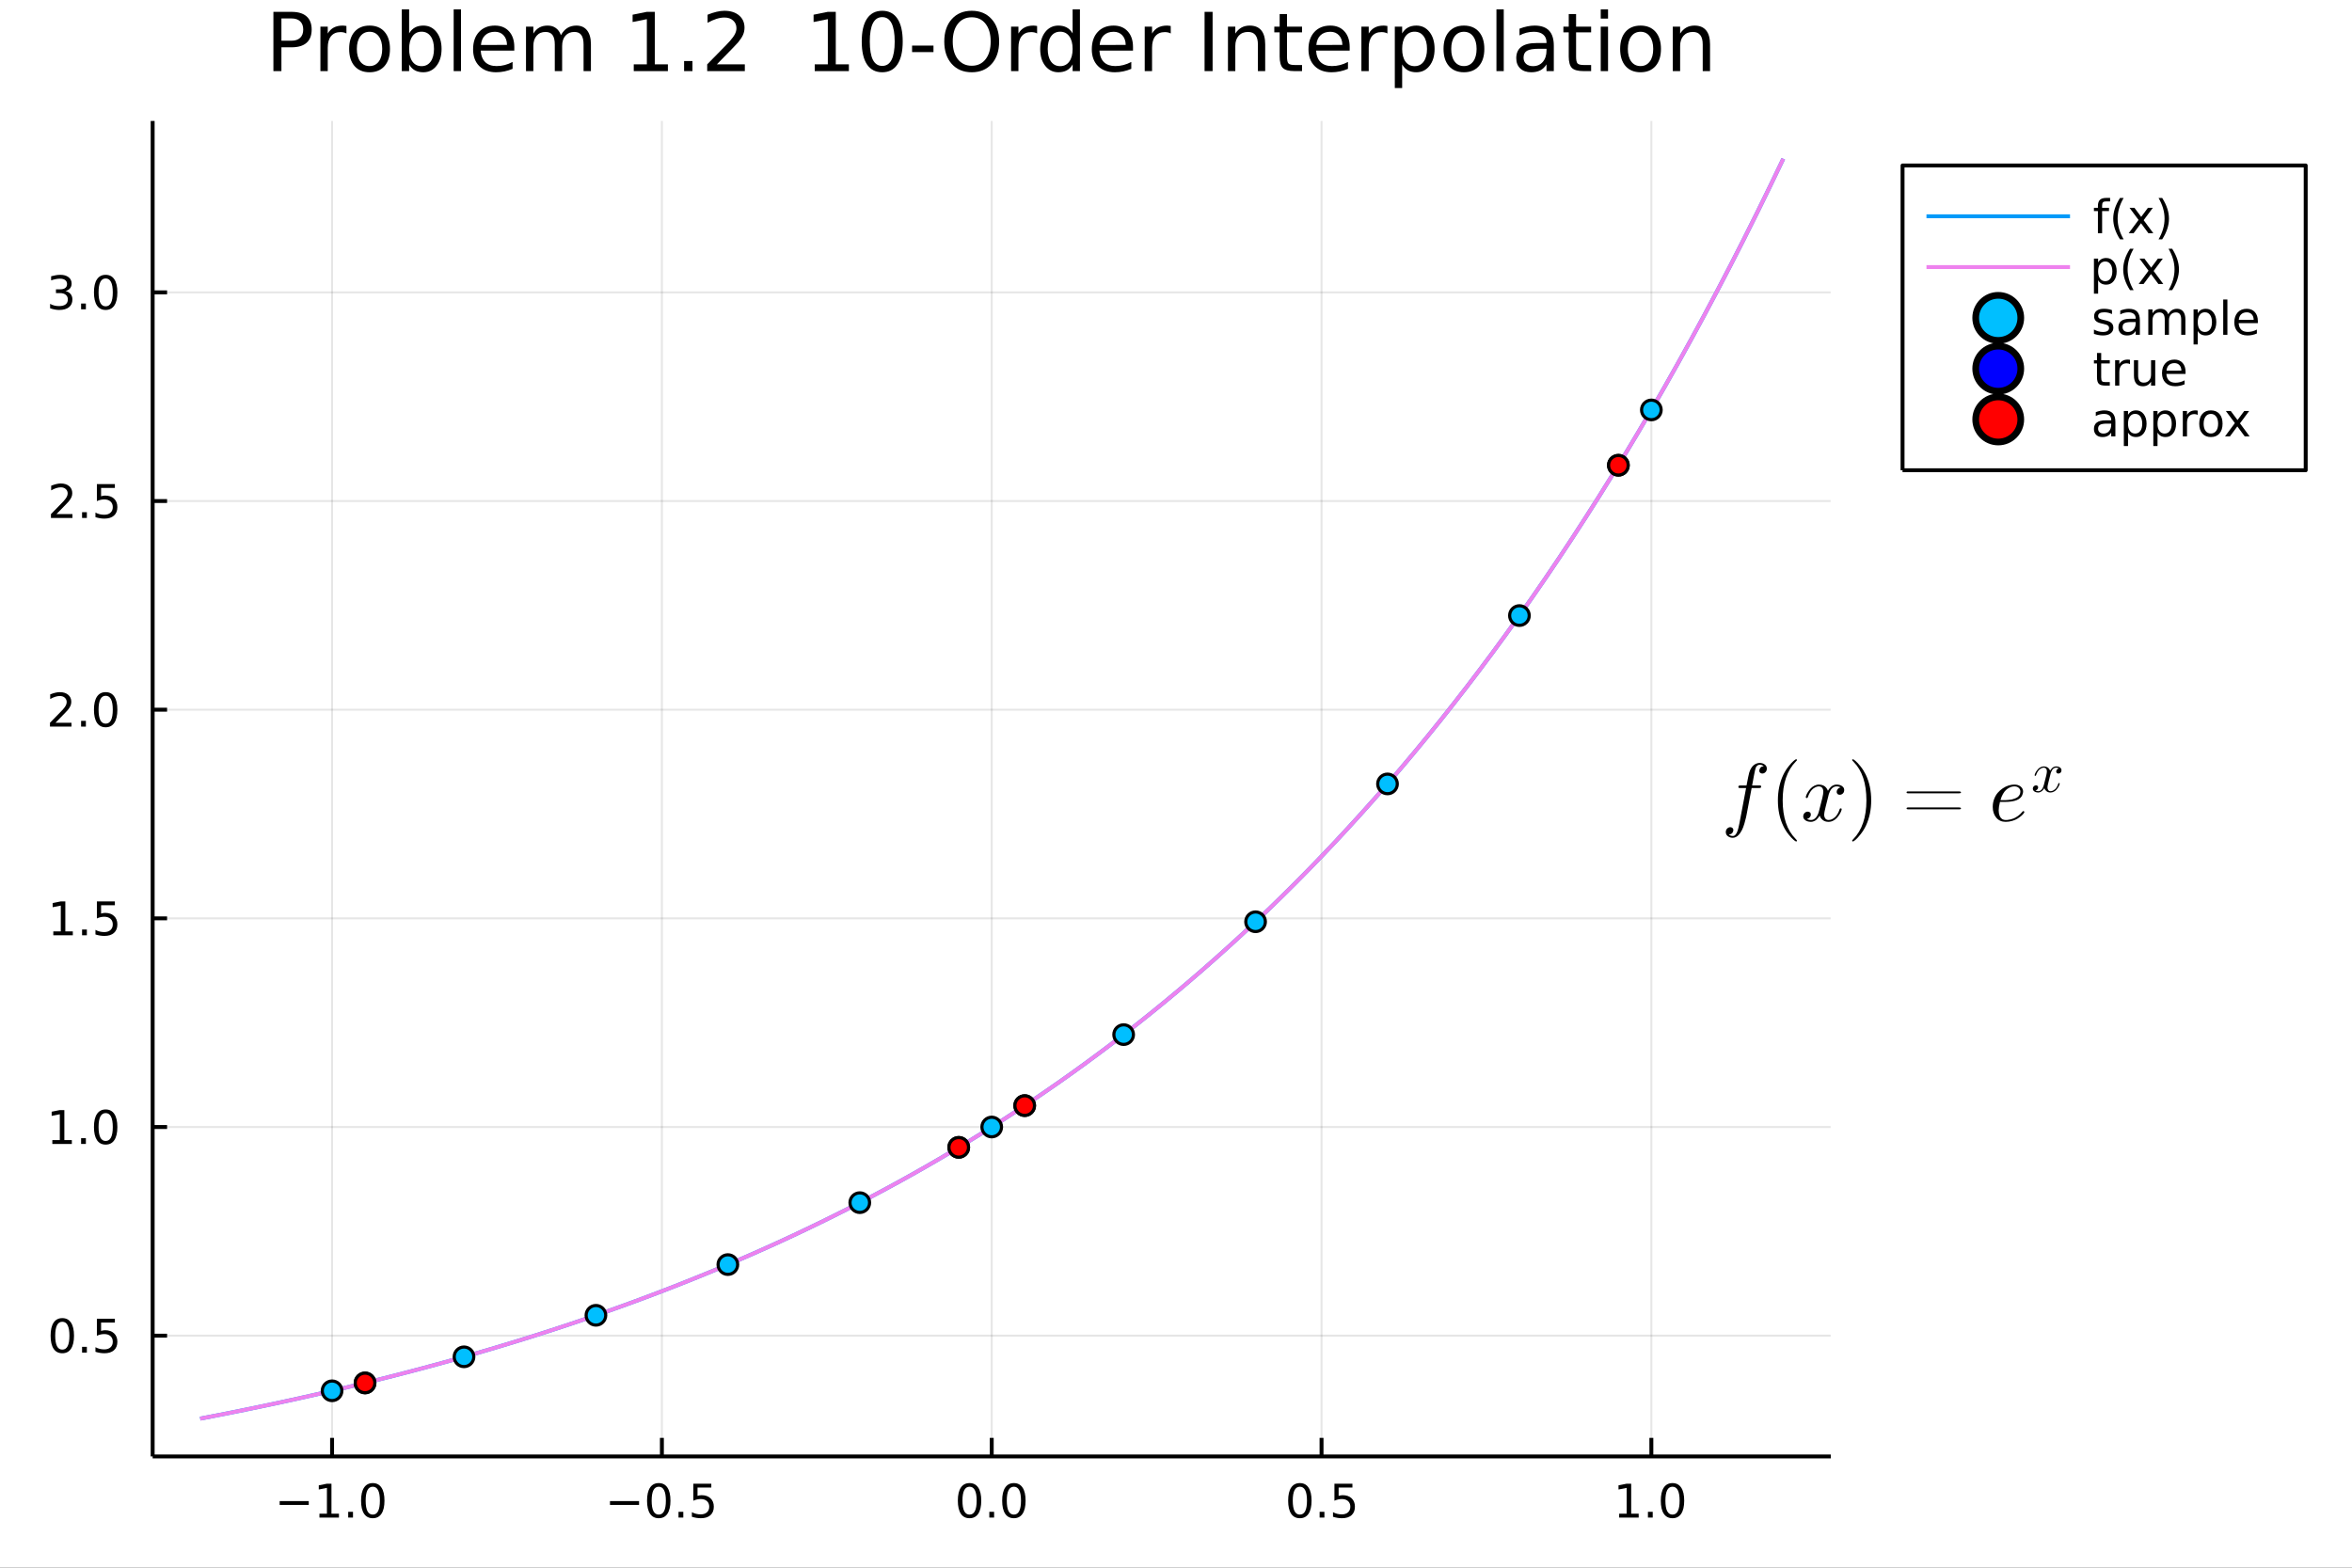 <?xml version="1.0" encoding="utf-8"?>
<svg xmlns="http://www.w3.org/2000/svg" xmlns:xlink="http://www.w3.org/1999/xlink" width="600" height="400" viewBox="0 0 2400 1600">
<rect x="0" y="0" width="2400" height="1600" fill="#333333" stroke="none"/>
<defs>
  <clipPath id="clip590">
    <rect x="0" y="0" width="2400" height="1600"/>
  </clipPath>
</defs>
<path clip-path="url(#clip590)" d="
M0 1600 L2400 1600 L2400 0 L0 0  Z
  " fill="#ffffff" fill-rule="evenodd" fill-opacity="1"/>
<defs>
  <clipPath id="clip591">
    <rect x="480" y="0" width="1681" height="1600"/>
  </clipPath>
</defs>
<path clip-path="url(#clip590)" d="
M155.765 1486.45 L1868.15 1486.45 L1868.15 123.472 L155.765 123.472  Z
  " fill="#ffffff" fill-rule="evenodd" fill-opacity="1"/>
<defs>
  <clipPath id="clip592">
    <rect x="155" y="123" width="1713" height="1364"/>
  </clipPath>
</defs>
<polyline clip-path="url(#clip592)" style="stroke:#000000; stroke-linecap:butt; stroke-linejoin:round; stroke-width:2; stroke-opacity:0.1; fill:none" points="
  338.85,1486.45 338.85,123.472 
  "/>
<polyline clip-path="url(#clip592)" style="stroke:#000000; stroke-linecap:butt; stroke-linejoin:round; stroke-width:2; stroke-opacity:0.1; fill:none" points="
  675.402,1486.45 675.402,123.472 
  "/>
<polyline clip-path="url(#clip592)" style="stroke:#000000; stroke-linecap:butt; stroke-linejoin:round; stroke-width:2; stroke-opacity:0.1; fill:none" points="
  1011.96,1486.45 1011.96,123.472 
  "/>
<polyline clip-path="url(#clip592)" style="stroke:#000000; stroke-linecap:butt; stroke-linejoin:round; stroke-width:2; stroke-opacity:0.1; fill:none" points="
  1348.51,1486.45 1348.51,123.472 
  "/>
<polyline clip-path="url(#clip592)" style="stroke:#000000; stroke-linecap:butt; stroke-linejoin:round; stroke-width:2; stroke-opacity:0.1; fill:none" points="
  1685.06,1486.45 1685.06,123.472 
  "/>
<polyline clip-path="url(#clip590)" style="stroke:#000000; stroke-linecap:butt; stroke-linejoin:round; stroke-width:4; stroke-opacity:1; fill:none" points="
  155.765,1486.45 1868.15,1486.45 
  "/>
<polyline clip-path="url(#clip590)" style="stroke:#000000; stroke-linecap:butt; stroke-linejoin:round; stroke-width:4; stroke-opacity:1; fill:none" points="
  338.85,1486.45 338.85,1467.55 
  "/>
<polyline clip-path="url(#clip590)" style="stroke:#000000; stroke-linecap:butt; stroke-linejoin:round; stroke-width:4; stroke-opacity:1; fill:none" points="
  675.402,1486.45 675.402,1467.55 
  "/>
<polyline clip-path="url(#clip590)" style="stroke:#000000; stroke-linecap:butt; stroke-linejoin:round; stroke-width:4; stroke-opacity:1; fill:none" points="
  1011.96,1486.45 1011.96,1467.55 
  "/>
<polyline clip-path="url(#clip590)" style="stroke:#000000; stroke-linecap:butt; stroke-linejoin:round; stroke-width:4; stroke-opacity:1; fill:none" points="
  1348.51,1486.45 1348.51,1467.55 
  "/>
<polyline clip-path="url(#clip590)" style="stroke:#000000; stroke-linecap:butt; stroke-linejoin:round; stroke-width:4; stroke-opacity:1; fill:none" points="
  1685.06,1486.45 1685.06,1467.55 
  "/>
<path clip-path="url(#clip590)" d="M285.378 1532.02 L315.053 1532.02 L315.053 1535.95 L285.378 1535.95 L285.378 1532.02 Z" fill="#000000" fill-rule="evenodd" fill-opacity="1" /><path clip-path="url(#clip590)" d="M325.956 1544.91 L333.595 1544.91 L333.595 1518.55 L325.285 1520.21 L325.285 1515.95 L333.549 1514.29 L338.225 1514.29 L338.225 1544.91 L345.863 1544.91 L345.863 1548.85 L325.956 1548.85 L325.956 1544.91 Z" fill="#000000" fill-rule="evenodd" fill-opacity="1" /><path clip-path="url(#clip590)" d="M355.308 1542.97 L360.192 1542.97 L360.192 1548.85 L355.308 1548.85 L355.308 1542.97 Z" fill="#000000" fill-rule="evenodd" fill-opacity="1" /><path clip-path="url(#clip590)" d="M380.377 1517.37 Q376.766 1517.37 374.937 1520.93 Q373.132 1524.47 373.132 1531.6 Q373.132 1538.71 374.937 1542.27 Q376.766 1545.82 380.377 1545.82 Q384.011 1545.82 385.817 1542.27 Q387.646 1538.71 387.646 1531.6 Q387.646 1524.47 385.817 1520.93 Q384.011 1517.37 380.377 1517.37 M380.377 1513.66 Q386.187 1513.66 389.243 1518.27 Q392.322 1522.85 392.322 1531.6 Q392.322 1540.33 389.243 1544.94 Q386.187 1549.52 380.377 1549.52 Q374.567 1549.52 371.488 1544.94 Q368.433 1540.33 368.433 1531.6 Q368.433 1522.85 371.488 1518.27 Q374.567 1513.66 380.377 1513.66 Z" fill="#000000" fill-rule="evenodd" fill-opacity="1" /><path clip-path="url(#clip590)" d="M622.428 1532.02 L652.104 1532.02 L652.104 1535.95 L622.428 1535.95 L622.428 1532.02 Z" fill="#000000" fill-rule="evenodd" fill-opacity="1" /><path clip-path="url(#clip590)" d="M672.196 1517.37 Q668.585 1517.37 666.757 1520.93 Q664.951 1524.47 664.951 1531.6 Q664.951 1538.71 666.757 1542.27 Q668.585 1545.82 672.196 1545.82 Q675.831 1545.82 677.636 1542.27 Q679.465 1538.71 679.465 1531.6 Q679.465 1524.47 677.636 1520.93 Q675.831 1517.37 672.196 1517.37 M672.196 1513.66 Q678.006 1513.66 681.062 1518.27 Q684.141 1522.85 684.141 1531.6 Q684.141 1540.33 681.062 1544.94 Q678.006 1549.52 672.196 1549.52 Q666.386 1549.52 663.307 1544.94 Q660.252 1540.33 660.252 1531.6 Q660.252 1522.85 663.307 1518.27 Q666.386 1513.66 672.196 1513.66 Z" fill="#000000" fill-rule="evenodd" fill-opacity="1" /><path clip-path="url(#clip590)" d="M692.358 1542.97 L697.242 1542.97 L697.242 1548.85 L692.358 1548.85 L692.358 1542.97 Z" fill="#000000" fill-rule="evenodd" fill-opacity="1" /><path clip-path="url(#clip590)" d="M707.474 1514.29 L725.83 1514.29 L725.83 1518.22 L711.756 1518.22 L711.756 1526.7 Q712.775 1526.35 713.793 1526.19 Q714.812 1526 715.83 1526 Q721.617 1526 724.997 1529.17 Q728.377 1532.34 728.377 1537.76 Q728.377 1543.34 724.904 1546.44 Q721.432 1549.52 715.113 1549.52 Q712.937 1549.52 710.668 1549.15 Q708.423 1548.78 706.016 1548.04 L706.016 1543.34 Q708.099 1544.47 710.321 1545.03 Q712.543 1545.58 715.02 1545.58 Q719.025 1545.58 721.363 1543.48 Q723.701 1541.37 723.701 1537.76 Q723.701 1534.15 721.363 1532.04 Q719.025 1529.94 715.02 1529.94 Q713.145 1529.94 711.27 1530.35 Q709.418 1530.77 707.474 1531.65 L707.474 1514.29 Z" fill="#000000" fill-rule="evenodd" fill-opacity="1" /><path clip-path="url(#clip590)" d="M989.339 1517.37 Q985.728 1517.37 983.9 1520.93 Q982.094 1524.47 982.094 1531.6 Q982.094 1538.71 983.9 1542.27 Q985.728 1545.82 989.339 1545.82 Q992.974 1545.82 994.779 1542.27 Q996.608 1538.71 996.608 1531.6 Q996.608 1524.47 994.779 1520.93 Q992.974 1517.37 989.339 1517.37 M989.339 1513.66 Q995.15 1513.66 998.205 1518.27 Q1001.28 1522.85 1001.28 1531.6 Q1001.28 1540.33 998.205 1544.94 Q995.15 1549.52 989.339 1549.52 Q983.529 1549.52 980.451 1544.94 Q977.395 1540.33 977.395 1531.6 Q977.395 1522.85 980.451 1518.27 Q983.529 1513.66 989.339 1513.66 Z" fill="#000000" fill-rule="evenodd" fill-opacity="1" /><path clip-path="url(#clip590)" d="M1009.5 1542.97 L1014.39 1542.97 L1014.39 1548.85 L1009.5 1548.85 L1009.5 1542.97 Z" fill="#000000" fill-rule="evenodd" fill-opacity="1" /><path clip-path="url(#clip590)" d="M1034.57 1517.37 Q1030.96 1517.37 1029.13 1520.93 Q1027.33 1524.47 1027.33 1531.6 Q1027.33 1538.71 1029.13 1542.27 Q1030.96 1545.82 1034.57 1545.82 Q1038.2 1545.82 1040.01 1542.27 Q1041.84 1538.71 1041.84 1531.6 Q1041.84 1524.47 1040.01 1520.93 Q1038.2 1517.37 1034.57 1517.37 M1034.57 1513.66 Q1040.38 1513.66 1043.44 1518.27 Q1046.52 1522.85 1046.52 1531.6 Q1046.52 1540.33 1043.44 1544.94 Q1040.38 1549.52 1034.57 1549.52 Q1028.76 1549.52 1025.68 1544.94 Q1022.63 1540.33 1022.63 1531.6 Q1022.63 1522.85 1025.68 1518.27 Q1028.76 1513.66 1034.57 1513.66 Z" fill="#000000" fill-rule="evenodd" fill-opacity="1" /><path clip-path="url(#clip590)" d="M1326.39 1517.37 Q1322.78 1517.37 1320.95 1520.93 Q1319.14 1524.47 1319.14 1531.6 Q1319.14 1538.71 1320.95 1542.27 Q1322.78 1545.82 1326.39 1545.82 Q1330.02 1545.82 1331.83 1542.27 Q1333.66 1538.71 1333.66 1531.6 Q1333.66 1524.47 1331.83 1520.93 Q1330.02 1517.37 1326.39 1517.37 M1326.39 1513.66 Q1332.2 1513.66 1335.26 1518.27 Q1338.33 1522.85 1338.33 1531.6 Q1338.33 1540.33 1335.26 1544.94 Q1332.2 1549.52 1326.39 1549.52 Q1320.58 1549.52 1317.5 1544.94 Q1314.45 1540.33 1314.45 1531.6 Q1314.45 1522.85 1317.5 1518.27 Q1320.58 1513.66 1326.39 1513.66 Z" fill="#000000" fill-rule="evenodd" fill-opacity="1" /><path clip-path="url(#clip590)" d="M1346.55 1542.97 L1351.44 1542.97 L1351.44 1548.85 L1346.55 1548.85 L1346.55 1542.97 Z" fill="#000000" fill-rule="evenodd" fill-opacity="1" /><path clip-path="url(#clip590)" d="M1361.67 1514.29 L1380.02 1514.29 L1380.02 1518.22 L1365.95 1518.22 L1365.95 1526.7 Q1366.97 1526.35 1367.99 1526.19 Q1369.01 1526 1370.02 1526 Q1375.81 1526 1379.19 1529.17 Q1382.57 1532.34 1382.57 1537.76 Q1382.57 1543.34 1379.1 1546.44 Q1375.63 1549.52 1369.31 1549.52 Q1367.13 1549.52 1364.86 1549.15 Q1362.62 1548.78 1360.21 1548.04 L1360.21 1543.34 Q1362.29 1544.47 1364.51 1545.03 Q1366.74 1545.58 1369.21 1545.58 Q1373.22 1545.58 1375.56 1543.48 Q1377.89 1541.37 1377.89 1537.76 Q1377.89 1534.15 1375.56 1532.04 Q1373.22 1529.94 1369.21 1529.94 Q1367.34 1529.94 1365.46 1530.35 Q1363.61 1530.77 1361.67 1531.65 L1361.67 1514.29 Z" fill="#000000" fill-rule="evenodd" fill-opacity="1" /><path clip-path="url(#clip590)" d="M1652.21 1544.91 L1659.85 1544.91 L1659.85 1518.55 L1651.54 1520.21 L1651.54 1515.95 L1659.81 1514.29 L1664.48 1514.29 L1664.48 1544.91 L1672.12 1544.91 L1672.12 1548.85 L1652.21 1548.85 L1652.21 1544.91 Z" fill="#000000" fill-rule="evenodd" fill-opacity="1" /><path clip-path="url(#clip590)" d="M1681.57 1542.97 L1686.45 1542.97 L1686.45 1548.85 L1681.57 1548.85 L1681.57 1542.97 Z" fill="#000000" fill-rule="evenodd" fill-opacity="1" /><path clip-path="url(#clip590)" d="M1706.63 1517.37 Q1703.02 1517.37 1701.19 1520.93 Q1699.39 1524.47 1699.39 1531.6 Q1699.39 1538.71 1701.19 1542.27 Q1703.02 1545.82 1706.63 1545.82 Q1710.27 1545.82 1712.07 1542.27 Q1713.9 1538.71 1713.9 1531.6 Q1713.9 1524.47 1712.07 1520.93 Q1710.27 1517.37 1706.63 1517.37 M1706.63 1513.66 Q1712.44 1513.66 1715.5 1518.27 Q1718.58 1522.85 1718.58 1531.6 Q1718.58 1540.33 1715.5 1544.94 Q1712.44 1549.52 1706.63 1549.52 Q1700.82 1549.52 1697.75 1544.94 Q1694.69 1540.33 1694.69 1531.6 Q1694.69 1522.85 1697.75 1518.27 Q1700.82 1513.66 1706.63 1513.66 Z" fill="#000000" fill-rule="evenodd" fill-opacity="1" /><polyline clip-path="url(#clip592)" style="stroke:#000000; stroke-linecap:butt; stroke-linejoin:round; stroke-width:2; stroke-opacity:0.1; fill:none" points="
  155.765,1363.2 1868.15,1363.2 
  "/>
<polyline clip-path="url(#clip592)" style="stroke:#000000; stroke-linecap:butt; stroke-linejoin:round; stroke-width:2; stroke-opacity:0.1; fill:none" points="
  155.765,1150.24 1868.15,1150.24 
  "/>
<polyline clip-path="url(#clip592)" style="stroke:#000000; stroke-linecap:butt; stroke-linejoin:round; stroke-width:2; stroke-opacity:0.1; fill:none" points="
  155.765,937.275 1868.15,937.275 
  "/>
<polyline clip-path="url(#clip592)" style="stroke:#000000; stroke-linecap:butt; stroke-linejoin:round; stroke-width:2; stroke-opacity:0.1; fill:none" points="
  155.765,724.314 1868.15,724.314 
  "/>
<polyline clip-path="url(#clip592)" style="stroke:#000000; stroke-linecap:butt; stroke-linejoin:round; stroke-width:2; stroke-opacity:0.1; fill:none" points="
  155.765,511.353 1868.15,511.353 
  "/>
<polyline clip-path="url(#clip592)" style="stroke:#000000; stroke-linecap:butt; stroke-linejoin:round; stroke-width:2; stroke-opacity:0.1; fill:none" points="
  155.765,298.392 1868.15,298.392 
  "/>
<polyline clip-path="url(#clip590)" style="stroke:#000000; stroke-linecap:butt; stroke-linejoin:round; stroke-width:4; stroke-opacity:1; fill:none" points="
  155.765,1486.45 155.765,123.472 
  "/>
<polyline clip-path="url(#clip590)" style="stroke:#000000; stroke-linecap:butt; stroke-linejoin:round; stroke-width:4; stroke-opacity:1; fill:none" points="
  155.765,1363.2 170.494,1363.2 
  "/>
<polyline clip-path="url(#clip590)" style="stroke:#000000; stroke-linecap:butt; stroke-linejoin:round; stroke-width:4; stroke-opacity:1; fill:none" points="
  155.765,1150.24 170.494,1150.24 
  "/>
<polyline clip-path="url(#clip590)" style="stroke:#000000; stroke-linecap:butt; stroke-linejoin:round; stroke-width:4; stroke-opacity:1; fill:none" points="
  155.765,937.275 170.494,937.275 
  "/>
<polyline clip-path="url(#clip590)" style="stroke:#000000; stroke-linecap:butt; stroke-linejoin:round; stroke-width:4; stroke-opacity:1; fill:none" points="
  155.765,724.314 170.494,724.314 
  "/>
<polyline clip-path="url(#clip590)" style="stroke:#000000; stroke-linecap:butt; stroke-linejoin:round; stroke-width:4; stroke-opacity:1; fill:none" points="
  155.765,511.353 170.494,511.353 
  "/>
<polyline clip-path="url(#clip590)" style="stroke:#000000; stroke-linecap:butt; stroke-linejoin:round; stroke-width:4; stroke-opacity:1; fill:none" points="
  155.765,298.392 170.494,298.392 
  "/>
<path clip-path="url(#clip590)" d="M63.585 1349 Q59.974 1349 58.145 1352.56 Q56.339 1356.1 56.339 1363.23 Q56.339 1370.34 58.145 1373.9 Q59.974 1377.44 63.585 1377.44 Q67.219 1377.44 69.024 1373.9 Q70.853 1370.34 70.853 1363.23 Q70.853 1356.1 69.024 1352.56 Q67.219 1349 63.585 1349 M63.585 1345.29 Q69.395 1345.29 72.45 1349.9 Q75.529 1354.48 75.529 1363.23 Q75.529 1371.96 72.45 1376.57 Q69.395 1381.15 63.585 1381.15 Q57.775 1381.15 54.696 1376.57 Q51.64 1371.96 51.64 1363.23 Q51.64 1354.48 54.696 1349.9 Q57.775 1345.29 63.585 1345.29 Z" fill="#000000" fill-rule="evenodd" fill-opacity="1" /><path clip-path="url(#clip590)" d="M83.747 1374.6 L88.631 1374.6 L88.631 1380.48 L83.747 1380.48 L83.747 1374.6 Z" fill="#000000" fill-rule="evenodd" fill-opacity="1" /><path clip-path="url(#clip590)" d="M98.862 1345.92 L117.219 1345.92 L117.219 1349.85 L103.145 1349.85 L103.145 1358.32 Q104.163 1357.98 105.182 1357.82 Q106.2 1357.63 107.219 1357.63 Q113.006 1357.63 116.385 1360.8 Q119.765 1363.97 119.765 1369.39 Q119.765 1374.97 116.293 1378.07 Q112.82 1381.15 106.501 1381.15 Q104.325 1381.15 102.057 1380.78 Q99.811 1380.41 97.404 1379.67 L97.404 1374.97 Q99.487 1376.1 101.709 1376.66 Q103.932 1377.21 106.408 1377.21 Q110.413 1377.21 112.751 1375.11 Q115.089 1373 115.089 1369.39 Q115.089 1365.78 112.751 1363.67 Q110.413 1361.57 106.408 1361.57 Q104.534 1361.57 102.659 1361.98 Q100.807 1362.4 98.862 1363.28 L98.862 1345.92 Z" fill="#000000" fill-rule="evenodd" fill-opacity="1" /><path clip-path="url(#clip590)" d="M53.4 1163.58 L61.038 1163.58 L61.038 1137.22 L52.728 1138.88 L52.728 1134.62 L60.992 1132.96 L65.668 1132.96 L65.668 1163.58 L73.307 1163.58 L73.307 1167.52 L53.4 1167.52 L53.4 1163.58 Z" fill="#000000" fill-rule="evenodd" fill-opacity="1" /><path clip-path="url(#clip590)" d="M82.751 1161.64 L87.635 1161.64 L87.635 1167.52 L82.751 1167.52 L82.751 1161.64 Z" fill="#000000" fill-rule="evenodd" fill-opacity="1" /><path clip-path="url(#clip590)" d="M107.821 1136.03 Q104.209 1136.03 102.381 1139.6 Q100.575 1143.14 100.575 1150.27 Q100.575 1157.38 102.381 1160.94 Q104.209 1164.48 107.821 1164.48 Q111.455 1164.48 113.26 1160.94 Q115.089 1157.38 115.089 1150.27 Q115.089 1143.14 113.26 1139.6 Q111.455 1136.03 107.821 1136.03 M107.821 1132.33 Q113.631 1132.33 116.686 1136.94 Q119.765 1141.52 119.765 1150.27 Q119.765 1159 116.686 1163.6 Q113.631 1168.19 107.821 1168.19 Q102.01 1168.19 98.932 1163.6 Q95.876 1159 95.876 1150.27 Q95.876 1141.52 98.932 1136.94 Q102.01 1132.33 107.821 1132.33 Z" fill="#000000" fill-rule="evenodd" fill-opacity="1" /><path clip-path="url(#clip590)" d="M54.395 950.62 L62.034 950.62 L62.034 924.254 L53.724 925.921 L53.724 921.662 L61.987 919.995 L66.663 919.995 L66.663 950.62 L74.302 950.62 L74.302 954.555 L54.395 954.555 L54.395 950.62 Z" fill="#000000" fill-rule="evenodd" fill-opacity="1" /><path clip-path="url(#clip590)" d="M83.747 948.676 L88.631 948.676 L88.631 954.555 L83.747 954.555 L83.747 948.676 Z" fill="#000000" fill-rule="evenodd" fill-opacity="1" /><path clip-path="url(#clip590)" d="M98.862 919.995 L117.219 919.995 L117.219 923.93 L103.145 923.93 L103.145 932.402 Q104.163 932.055 105.182 931.893 Q106.2 931.708 107.219 931.708 Q113.006 931.708 116.385 934.879 Q119.765 938.051 119.765 943.467 Q119.765 949.046 116.293 952.148 Q112.82 955.226 106.501 955.226 Q104.325 955.226 102.057 954.856 Q99.811 954.486 97.404 953.745 L97.404 949.046 Q99.487 950.18 101.709 950.736 Q103.932 951.291 106.408 951.291 Q110.413 951.291 112.751 949.185 Q115.089 947.078 115.089 943.467 Q115.089 939.856 112.751 937.75 Q110.413 935.643 106.408 935.643 Q104.534 935.643 102.659 936.06 Q100.807 936.476 98.862 937.356 L98.862 919.995 Z" fill="#000000" fill-rule="evenodd" fill-opacity="1" /><path clip-path="url(#clip590)" d="M56.617 737.659 L72.936 737.659 L72.936 741.594 L50.992 741.594 L50.992 737.659 Q53.654 734.904 58.237 730.275 Q62.844 725.622 64.025 724.279 Q66.27 721.756 67.149 720.02 Q68.052 718.261 68.052 716.571 Q68.052 713.816 66.108 712.08 Q64.186 710.344 61.085 710.344 Q58.886 710.344 56.432 711.108 Q54.001 711.872 51.224 713.423 L51.224 708.701 Q54.048 707.566 56.501 706.988 Q58.955 706.409 60.992 706.409 Q66.362 706.409 69.557 709.094 Q72.751 711.779 72.751 716.27 Q72.751 718.4 71.941 720.321 Q71.154 722.219 69.048 724.812 Q68.469 725.483 65.367 728.701 Q62.265 731.895 56.617 737.659 Z" fill="#000000" fill-rule="evenodd" fill-opacity="1" /><path clip-path="url(#clip590)" d="M82.751 735.714 L87.635 735.714 L87.635 741.594 L82.751 741.594 L82.751 735.714 Z" fill="#000000" fill-rule="evenodd" fill-opacity="1" /><path clip-path="url(#clip590)" d="M107.821 710.113 Q104.209 710.113 102.381 713.677 Q100.575 717.219 100.575 724.349 Q100.575 731.455 102.381 735.02 Q104.209 738.562 107.821 738.562 Q111.455 738.562 113.26 735.02 Q115.089 731.455 115.089 724.349 Q115.089 717.219 113.26 713.677 Q111.455 710.113 107.821 710.113 M107.821 706.409 Q113.631 706.409 116.686 711.015 Q119.765 715.599 119.765 724.349 Q119.765 733.076 116.686 737.682 Q113.631 742.265 107.821 742.265 Q102.01 742.265 98.932 737.682 Q95.876 733.076 95.876 724.349 Q95.876 715.599 98.932 711.015 Q102.01 706.409 107.821 706.409 Z" fill="#000000" fill-rule="evenodd" fill-opacity="1" /><path clip-path="url(#clip590)" d="M57.612 524.698 L73.932 524.698 L73.932 528.633 L51.987 528.633 L51.987 524.698 Q54.65 521.943 59.233 517.314 Q63.839 512.661 65.02 511.318 Q67.265 508.795 68.145 507.059 Q69.048 505.3 69.048 503.61 Q69.048 500.855 67.103 499.119 Q65.182 497.383 62.08 497.383 Q59.881 497.383 57.427 498.147 Q54.997 498.911 52.219 500.462 L52.219 495.74 Q55.043 494.605 57.497 494.027 Q59.95 493.448 61.987 493.448 Q67.358 493.448 70.552 496.133 Q73.747 498.818 73.747 503.309 Q73.747 505.439 72.936 507.36 Q72.149 509.258 70.043 511.851 Q69.464 512.522 66.362 515.739 Q63.261 518.934 57.612 524.698 Z" fill="#000000" fill-rule="evenodd" fill-opacity="1" /><path clip-path="url(#clip590)" d="M83.747 522.753 L88.631 522.753 L88.631 528.633 L83.747 528.633 L83.747 522.753 Z" fill="#000000" fill-rule="evenodd" fill-opacity="1" /><path clip-path="url(#clip590)" d="M98.862 494.073 L117.219 494.073 L117.219 498.008 L103.145 498.008 L103.145 506.48 Q104.163 506.133 105.182 505.971 Q106.2 505.786 107.219 505.786 Q113.006 505.786 116.385 508.957 Q119.765 512.128 119.765 517.545 Q119.765 523.124 116.293 526.226 Q112.82 529.304 106.501 529.304 Q104.325 529.304 102.057 528.934 Q99.811 528.563 97.404 527.823 L97.404 523.124 Q99.487 524.258 101.709 524.813 Q103.932 525.369 106.408 525.369 Q110.413 525.369 112.751 523.263 Q115.089 521.156 115.089 517.545 Q115.089 513.934 112.751 511.827 Q110.413 509.721 106.408 509.721 Q104.534 509.721 102.659 510.138 Q100.807 510.554 98.862 511.434 L98.862 494.073 Z" fill="#000000" fill-rule="evenodd" fill-opacity="1" /><path clip-path="url(#clip590)" d="M66.756 297.038 Q70.112 297.755 71.987 300.024 Q73.885 302.292 73.885 305.626 Q73.885 310.741 70.367 313.542 Q66.849 316.343 60.367 316.343 Q58.191 316.343 55.876 315.903 Q53.585 315.487 51.131 314.63 L51.131 310.116 Q53.075 311.251 55.39 311.829 Q57.705 312.408 60.228 312.408 Q64.626 312.408 66.918 310.672 Q69.233 308.936 69.233 305.626 Q69.233 302.57 67.08 300.857 Q64.95 299.121 61.131 299.121 L57.103 299.121 L57.103 295.278 L61.316 295.278 Q64.765 295.278 66.594 293.913 Q68.423 292.524 68.423 289.931 Q68.423 287.269 66.525 285.857 Q64.65 284.422 61.131 284.422 Q59.21 284.422 57.011 284.839 Q54.812 285.255 52.173 286.135 L52.173 281.968 Q54.835 281.228 57.15 280.857 Q59.487 280.487 61.548 280.487 Q66.872 280.487 69.974 282.917 Q73.075 285.325 73.075 289.445 Q73.075 292.315 71.432 294.306 Q69.788 296.274 66.756 297.038 Z" fill="#000000" fill-rule="evenodd" fill-opacity="1" /><path clip-path="url(#clip590)" d="M82.751 309.792 L87.635 309.792 L87.635 315.672 L82.751 315.672 L82.751 309.792 Z" fill="#000000" fill-rule="evenodd" fill-opacity="1" /><path clip-path="url(#clip590)" d="M107.821 284.19 Q104.209 284.19 102.381 287.755 Q100.575 291.297 100.575 298.427 Q100.575 305.533 102.381 309.098 Q104.209 312.639 107.821 312.639 Q111.455 312.639 113.26 309.098 Q115.089 305.533 115.089 298.427 Q115.089 291.297 113.26 287.755 Q111.455 284.19 107.821 284.19 M107.821 280.487 Q113.631 280.487 116.686 285.093 Q119.765 289.677 119.765 298.427 Q119.765 307.153 116.686 311.76 Q113.631 316.343 107.821 316.343 Q102.01 316.343 98.932 311.76 Q95.876 307.153 95.876 298.427 Q95.876 289.677 98.932 285.093 Q102.01 280.487 107.821 280.487 Z" fill="#000000" fill-rule="evenodd" fill-opacity="1" /><path clip-path="url(#clip590)" d="M287.167 18.82 L287.167 41.546 L297.457 41.546 Q303.168 41.546 306.288 38.589 Q309.407 35.632 309.407 30.163 Q309.407 24.735 306.288 21.778 Q303.168 18.82 297.457 18.82 L287.167 18.82 M278.984 12.096 L297.457 12.096 Q307.624 12.096 312.809 16.714 Q318.035 21.292 318.035 30.163 Q318.035 39.115 312.809 43.693 Q307.624 48.271 297.457 48.271 L287.167 48.271 L287.167 72.576 L278.984 72.576 L278.984 12.096 Z" fill="#000000" fill-rule="evenodd" fill-opacity="1" /><path clip-path="url(#clip590)" d="M353.521 34.173 Q352.265 33.444 350.766 33.12 Q349.308 32.756 347.526 32.756 Q341.206 32.756 337.804 36.888 Q334.441 40.979 334.441 48.676 L334.441 72.576 L326.947 72.576 L326.947 27.206 L334.441 27.206 L334.441 34.254 Q336.791 30.122 340.558 28.138 Q344.325 26.112 349.713 26.112 Q350.483 26.112 351.415 26.234 Q352.346 26.315 353.481 26.517 L353.521 34.173 Z" fill="#000000" fill-rule="evenodd" fill-opacity="1" /><path clip-path="url(#clip590)" d="M377.097 32.431 Q371.102 32.431 367.618 37.131 Q364.134 41.789 364.134 49.931 Q364.134 58.074 367.578 62.773 Q371.061 67.431 377.097 67.431 Q383.052 67.431 386.536 62.732 Q390.02 58.033 390.02 49.931 Q390.02 41.87 386.536 37.171 Q383.052 32.431 377.097 32.431 M377.097 26.112 Q386.819 26.112 392.369 32.431 Q397.919 38.751 397.919 49.931 Q397.919 61.071 392.369 67.431 Q386.819 73.751 377.097 73.751 Q367.335 73.751 361.785 67.431 Q356.276 61.071 356.276 49.931 Q356.276 38.751 361.785 32.431 Q367.335 26.112 377.097 26.112 Z" fill="#000000" fill-rule="evenodd" fill-opacity="1" /><path clip-path="url(#clip590)" d="M442.843 49.931 Q442.843 41.708 439.441 37.05 Q436.078 32.35 430.164 32.35 Q424.25 32.35 420.847 37.05 Q417.485 41.708 417.485 49.931 Q417.485 58.155 420.847 62.854 Q424.25 67.512 430.164 67.512 Q436.078 67.512 439.441 62.854 Q442.843 58.155 442.843 49.931 M417.485 34.092 Q419.834 30.041 423.399 28.097 Q427.004 26.112 431.987 26.112 Q440.251 26.112 445.396 32.675 Q450.581 39.237 450.581 49.931 Q450.581 60.626 445.396 67.188 Q440.251 73.751 431.987 73.751 Q427.004 73.751 423.399 71.806 Q419.834 69.821 417.485 65.77 L417.485 72.576 L409.991 72.576 L409.991 9.544 L417.485 9.544 L417.485 34.092 Z" fill="#000000" fill-rule="evenodd" fill-opacity="1" /><path clip-path="url(#clip590)" d="M462.936 9.544 L470.39 9.544 L470.39 72.576 L462.936 72.576 L462.936 9.544 Z" fill="#000000" fill-rule="evenodd" fill-opacity="1" /><path clip-path="url(#clip590)" d="M524.793 48.028 L524.793 51.673 L490.523 51.673 Q491.009 59.37 495.141 63.421 Q499.313 67.431 506.726 67.431 Q511.02 67.431 515.031 66.378 Q519.082 65.325 523.051 63.218 L523.051 70.267 Q519.041 71.968 514.828 72.86 Q510.615 73.751 506.281 73.751 Q495.424 73.751 489.064 67.431 Q482.745 61.112 482.745 50.337 Q482.745 39.197 488.74 32.675 Q494.776 26.112 504.984 26.112 Q514.139 26.112 519.446 32.026 Q524.793 37.9 524.793 48.028 M517.34 45.84 Q517.259 39.723 513.896 36.077 Q510.575 32.431 505.065 32.431 Q498.827 32.431 495.06 35.956 Q491.333 39.48 490.766 45.88 L517.34 45.84 Z" fill="#000000" fill-rule="evenodd" fill-opacity="1" /><path clip-path="url(#clip590)" d="M572.351 35.915 Q575.146 30.892 579.035 28.502 Q582.924 26.112 588.19 26.112 Q595.279 26.112 599.127 31.095 Q602.976 36.037 602.976 45.192 L602.976 72.576 L595.482 72.576 L595.482 45.435 Q595.482 38.913 593.173 35.753 Q590.864 32.594 586.124 32.594 Q580.331 32.594 576.969 36.442 Q573.607 40.29 573.607 46.934 L573.607 72.576 L566.113 72.576 L566.113 45.435 Q566.113 38.873 563.803 35.753 Q561.494 32.594 556.674 32.594 Q550.962 32.594 547.6 36.482 Q544.238 40.331 544.238 46.934 L544.238 72.576 L536.743 72.576 L536.743 27.206 L544.238 27.206 L544.238 34.254 Q546.79 30.082 550.354 28.097 Q553.919 26.112 558.821 26.112 Q563.763 26.112 567.206 28.624 Q570.69 31.135 572.351 35.915 Z" fill="#000000" fill-rule="evenodd" fill-opacity="1" /><path clip-path="url(#clip590)" d="M646.685 65.689 L660.053 65.689 L660.053 19.55 L645.51 22.466 L645.51 15.013 L659.972 12.096 L668.155 12.096 L668.155 65.689 L681.523 65.689 L681.523 72.576 L646.685 72.576 L646.685 65.689 Z" fill="#000000" fill-rule="evenodd" fill-opacity="1" /><path clip-path="url(#clip590)" d="M698.05 62.287 L706.598 62.287 L706.598 72.576 L698.05 72.576 L698.05 62.287 Z" fill="#000000" fill-rule="evenodd" fill-opacity="1" /><path clip-path="url(#clip590)" d="M731.47 65.689 L760.029 65.689 L760.029 72.576 L721.627 72.576 L721.627 65.689 Q726.285 60.869 734.306 52.767 Q742.367 44.625 744.433 42.275 Q748.363 37.86 749.902 34.822 Q751.482 31.743 751.482 28.786 Q751.482 23.965 748.079 20.927 Q744.717 17.889 739.289 17.889 Q735.44 17.889 731.146 19.226 Q726.893 20.562 722.032 23.276 L722.032 15.013 Q726.974 13.028 731.268 12.015 Q735.562 11.002 739.127 11.002 Q748.525 11.002 754.115 15.701 Q759.705 20.4 759.705 28.259 Q759.705 31.986 758.287 35.348 Q756.91 38.67 753.224 43.207 Q752.211 44.382 746.783 50.013 Q741.355 55.603 731.47 65.689 Z" fill="#000000" fill-rule="evenodd" fill-opacity="1" /><path clip-path="url(#clip590)" d="M831.366 65.689 L844.734 65.689 L844.734 19.55 L830.191 22.466 L830.191 15.013 L844.653 12.096 L852.836 12.096 L852.836 65.689 L866.203 65.689 L866.203 72.576 L831.366 72.576 L831.366 65.689 Z" fill="#000000" fill-rule="evenodd" fill-opacity="1" /><path clip-path="url(#clip590)" d="M900.231 17.484 Q893.912 17.484 890.711 23.722 Q887.552 29.92 887.552 42.397 Q887.552 54.833 890.711 61.071 Q893.912 67.269 900.231 67.269 Q906.591 67.269 909.751 61.071 Q912.951 54.833 912.951 42.397 Q912.951 29.92 909.751 23.722 Q906.591 17.484 900.231 17.484 M900.231 11.002 Q910.399 11.002 915.746 19.064 Q921.134 27.084 921.134 42.397 Q921.134 57.669 915.746 65.73 Q910.399 73.751 900.231 73.751 Q890.063 73.751 884.676 65.73 Q879.328 57.669 879.328 42.397 Q879.328 27.084 884.676 19.064 Q890.063 11.002 900.231 11.002 Z" fill="#000000" fill-rule="evenodd" fill-opacity="1" /><path clip-path="url(#clip590)" d="M930.694 46.529 L952.528 46.529 L952.528 53.172 L930.694 53.172 L930.694 46.529 Z" fill="#000000" fill-rule="evenodd" fill-opacity="1" /><path clip-path="url(#clip590)" d="M991.579 17.646 Q982.667 17.646 977.401 24.289 Q972.175 30.933 972.175 42.397 Q972.175 53.82 977.401 60.464 Q982.667 67.107 991.579 67.107 Q1000.49 67.107 1005.68 60.464 Q1010.9 53.82 1010.9 42.397 Q1010.9 30.933 1005.68 24.289 Q1000.49 17.646 991.579 17.646 M991.579 11.002 Q1004.3 11.002 1011.91 19.55 Q1019.53 28.057 1019.53 42.397 Q1019.53 56.697 1011.91 65.244 Q1004.3 73.751 991.579 73.751 Q978.819 73.751 971.162 65.244 Q963.547 56.737 963.547 42.397 Q963.547 28.057 971.162 19.55 Q978.819 11.002 991.579 11.002 Z" fill="#000000" fill-rule="evenodd" fill-opacity="1" /><path clip-path="url(#clip590)" d="M1058.3 34.173 Q1057.04 33.444 1055.54 33.12 Q1054.08 32.756 1052.3 32.756 Q1045.98 32.756 1042.58 36.888 Q1039.22 40.979 1039.22 48.676 L1039.22 72.576 L1031.72 72.576 L1031.72 27.206 L1039.22 27.206 L1039.22 34.254 Q1041.57 30.122 1045.33 28.138 Q1049.1 26.112 1054.49 26.112 Q1055.26 26.112 1056.19 26.234 Q1057.12 26.315 1058.26 26.517 L1058.3 34.173 Z" fill="#000000" fill-rule="evenodd" fill-opacity="1" /><path clip-path="url(#clip590)" d="M1094.51 34.092 L1094.51 9.544 L1101.97 9.544 L1101.97 72.576 L1094.51 72.576 L1094.51 65.77 Q1092.16 69.821 1088.56 71.806 Q1084.99 73.751 1079.97 73.751 Q1071.75 73.751 1066.56 67.188 Q1061.42 60.626 1061.42 49.931 Q1061.42 39.237 1066.56 32.675 Q1071.75 26.112 1079.97 26.112 Q1084.99 26.112 1088.56 28.097 Q1092.16 30.041 1094.51 34.092 M1069.11 49.931 Q1069.11 58.155 1072.48 62.854 Q1075.88 67.512 1081.79 67.512 Q1087.71 67.512 1091.11 62.854 Q1094.51 58.155 1094.51 49.931 Q1094.51 41.708 1091.11 37.05 Q1087.71 32.35 1081.79 32.35 Q1075.88 32.35 1072.48 37.05 Q1069.11 41.708 1069.11 49.931 Z" fill="#000000" fill-rule="evenodd" fill-opacity="1" /><path clip-path="url(#clip590)" d="M1156.13 48.028 L1156.13 51.673 L1121.86 51.673 Q1122.34 59.37 1126.47 63.421 Q1130.65 67.431 1138.06 67.431 Q1142.35 67.431 1146.36 66.378 Q1150.41 65.325 1154.38 63.218 L1154.38 70.267 Q1150.37 71.968 1146.16 72.86 Q1141.95 73.751 1137.61 73.751 Q1126.76 73.751 1120.4 67.431 Q1114.08 61.112 1114.08 50.337 Q1114.08 39.197 1120.07 32.675 Q1126.11 26.112 1136.32 26.112 Q1145.47 26.112 1150.78 32.026 Q1156.13 37.9 1156.13 48.028 M1148.67 45.84 Q1148.59 39.723 1145.23 36.077 Q1141.91 32.431 1136.4 32.431 Q1130.16 32.431 1126.39 35.956 Q1122.67 39.48 1122.1 45.88 L1148.67 45.84 Z" fill="#000000" fill-rule="evenodd" fill-opacity="1" /><path clip-path="url(#clip590)" d="M1194.65 34.173 Q1193.4 33.444 1191.9 33.12 Q1190.44 32.756 1188.66 32.756 Q1182.34 32.756 1178.93 36.888 Q1175.57 40.979 1175.57 48.676 L1175.57 72.576 L1168.08 72.576 L1168.08 27.206 L1175.57 27.206 L1175.57 34.254 Q1177.92 30.122 1181.69 28.138 Q1185.46 26.112 1190.84 26.112 Q1191.61 26.112 1192.54 26.234 Q1193.48 26.315 1194.61 26.517 L1194.65 34.173 Z" fill="#000000" fill-rule="evenodd" fill-opacity="1" /><path clip-path="url(#clip590)" d="M1229.16 12.096 L1237.35 12.096 L1237.35 72.576 L1229.16 72.576 L1229.16 12.096 Z" fill="#000000" fill-rule="evenodd" fill-opacity="1" /><path clip-path="url(#clip590)" d="M1291.02 45.192 L1291.02 72.576 L1283.57 72.576 L1283.57 45.435 Q1283.57 38.994 1281.06 35.794 Q1278.55 32.594 1273.52 32.594 Q1267.49 32.594 1264 36.442 Q1260.52 40.29 1260.52 46.934 L1260.52 72.576 L1253.02 72.576 L1253.02 27.206 L1260.52 27.206 L1260.52 34.254 Q1263.19 30.163 1266.8 28.138 Q1270.44 26.112 1275.18 26.112 Q1283 26.112 1287.01 30.973 Q1291.02 35.794 1291.02 45.192 Z" fill="#000000" fill-rule="evenodd" fill-opacity="1" /><path clip-path="url(#clip590)" d="M1313.26 14.324 L1313.26 27.206 L1328.61 27.206 L1328.61 32.999 L1313.26 32.999 L1313.26 57.628 Q1313.26 63.178 1314.76 64.758 Q1316.3 66.338 1320.96 66.338 L1328.61 66.338 L1328.61 72.576 L1320.96 72.576 Q1312.33 72.576 1309.05 69.376 Q1305.77 66.135 1305.77 57.628 L1305.77 32.999 L1300.3 32.999 L1300.3 27.206 L1305.77 27.206 L1305.77 14.324 L1313.26 14.324 Z" fill="#000000" fill-rule="evenodd" fill-opacity="1" /><path clip-path="url(#clip590)" d="M1377.23 48.028 L1377.23 51.673 L1342.95 51.673 Q1343.44 59.37 1347.57 63.421 Q1351.74 67.431 1359.16 67.431 Q1363.45 67.431 1367.46 66.378 Q1371.51 65.325 1375.48 63.218 L1375.48 70.267 Q1371.47 71.968 1367.26 72.86 Q1363.05 73.751 1358.71 73.751 Q1347.86 73.751 1341.5 67.431 Q1335.18 61.112 1335.18 50.337 Q1335.18 39.197 1341.17 32.675 Q1347.21 26.112 1357.42 26.112 Q1366.57 26.112 1371.88 32.026 Q1377.23 37.9 1377.23 48.028 M1369.77 45.84 Q1369.69 39.723 1366.33 36.077 Q1363.01 32.431 1357.5 32.431 Q1351.26 32.431 1347.49 35.956 Q1343.76 39.48 1343.2 45.88 L1369.77 45.84 Z" fill="#000000" fill-rule="evenodd" fill-opacity="1" /><path clip-path="url(#clip590)" d="M1415.75 34.173 Q1414.49 33.444 1412.99 33.12 Q1411.54 32.756 1409.75 32.756 Q1403.43 32.756 1400.03 36.888 Q1396.67 40.979 1396.67 48.676 L1396.67 72.576 L1389.18 72.576 L1389.18 27.206 L1396.67 27.206 L1396.67 34.254 Q1399.02 30.122 1402.79 28.138 Q1406.55 26.112 1411.94 26.112 Q1412.71 26.112 1413.64 26.234 Q1414.57 26.315 1415.71 26.517 L1415.75 34.173 Z" fill="#000000" fill-rule="evenodd" fill-opacity="1" /><path clip-path="url(#clip590)" d="M1430.78 65.77 L1430.78 89.833 L1423.28 89.833 L1423.28 27.206 L1430.78 27.206 L1430.78 34.092 Q1433.13 30.041 1436.69 28.097 Q1440.3 26.112 1445.28 26.112 Q1453.54 26.112 1458.69 32.675 Q1463.87 39.237 1463.87 49.931 Q1463.87 60.626 1458.69 67.188 Q1453.54 73.751 1445.28 73.751 Q1440.3 73.751 1436.69 71.806 Q1433.13 69.821 1430.78 65.77 M1456.14 49.931 Q1456.14 41.708 1452.73 37.05 Q1449.37 32.35 1443.46 32.35 Q1437.54 32.35 1434.14 37.05 Q1430.78 41.708 1430.78 49.931 Q1430.78 58.155 1434.14 62.854 Q1437.54 67.512 1443.46 67.512 Q1449.37 67.512 1452.73 62.854 Q1456.14 58.155 1456.14 49.931 Z" fill="#000000" fill-rule="evenodd" fill-opacity="1" /><path clip-path="url(#clip590)" d="M1493.81 32.431 Q1487.81 32.431 1484.33 37.131 Q1480.85 41.789 1480.85 49.931 Q1480.85 58.074 1484.29 62.773 Q1487.77 67.431 1493.81 67.431 Q1499.76 67.431 1503.25 62.732 Q1506.73 58.033 1506.73 49.931 Q1506.73 41.87 1503.25 37.171 Q1499.76 32.431 1493.81 32.431 M1493.81 26.112 Q1503.53 26.112 1509.08 32.431 Q1514.63 38.751 1514.63 49.931 Q1514.63 61.071 1509.08 67.431 Q1503.53 73.751 1493.81 73.751 Q1484.05 73.751 1478.5 67.431 Q1472.99 61.071 1472.99 49.931 Q1472.99 38.751 1478.5 32.431 Q1484.05 26.112 1493.81 26.112 Z" fill="#000000" fill-rule="evenodd" fill-opacity="1" /><path clip-path="url(#clip590)" d="M1526.99 9.544 L1534.44 9.544 L1534.44 72.576 L1526.99 72.576 L1526.99 9.544 Z" fill="#000000" fill-rule="evenodd" fill-opacity="1" /><path clip-path="url(#clip590)" d="M1570.66 49.769 Q1561.62 49.769 1558.14 51.835 Q1554.65 53.901 1554.65 58.884 Q1554.65 62.854 1557.25 65.203 Q1559.88 67.512 1564.38 67.512 Q1570.57 67.512 1574.3 63.137 Q1578.07 58.722 1578.07 51.43 L1578.07 49.769 L1570.66 49.769 M1585.52 46.691 L1585.52 72.576 L1578.07 72.576 L1578.07 65.689 Q1575.52 69.821 1571.71 71.806 Q1567.9 73.751 1562.39 73.751 Q1555.42 73.751 1551.29 69.862 Q1547.2 65.933 1547.2 59.37 Q1547.2 51.714 1552.31 47.825 Q1557.45 43.936 1567.62 43.936 L1578.07 43.936 L1578.07 43.207 Q1578.07 38.062 1574.67 35.267 Q1571.3 32.431 1565.19 32.431 Q1561.3 32.431 1557.61 33.363 Q1553.93 34.295 1550.52 36.158 L1550.52 29.272 Q1554.61 27.692 1558.46 26.922 Q1562.31 26.112 1565.96 26.112 Q1575.8 26.112 1580.66 31.216 Q1585.52 36.32 1585.52 46.691 Z" fill="#000000" fill-rule="evenodd" fill-opacity="1" /><path clip-path="url(#clip590)" d="M1608.25 14.324 L1608.25 27.206 L1623.6 27.206 L1623.6 32.999 L1608.25 32.999 L1608.25 57.628 Q1608.25 63.178 1609.75 64.758 Q1611.29 66.338 1615.94 66.338 L1623.6 66.338 L1623.6 72.576 L1615.94 72.576 Q1607.32 72.576 1604.04 69.376 Q1600.75 66.135 1600.75 57.628 L1600.75 32.999 L1595.29 32.999 L1595.29 27.206 L1600.75 27.206 L1600.75 14.324 L1608.25 14.324 Z" fill="#000000" fill-rule="evenodd" fill-opacity="1" /><path clip-path="url(#clip590)" d="M1633.4 27.206 L1640.86 27.206 L1640.86 72.576 L1633.4 72.576 L1633.4 27.206 M1633.4 9.544 L1640.86 9.544 L1640.86 18.983 L1633.4 18.983 L1633.4 9.544 Z" fill="#000000" fill-rule="evenodd" fill-opacity="1" /><path clip-path="url(#clip590)" d="M1674.03 32.431 Q1668.04 32.431 1664.56 37.131 Q1661.07 41.789 1661.07 49.931 Q1661.07 58.074 1664.52 62.773 Q1668 67.431 1674.03 67.431 Q1679.99 67.431 1683.47 62.732 Q1686.96 58.033 1686.96 49.931 Q1686.96 41.87 1683.47 37.171 Q1679.99 32.431 1674.03 32.431 M1674.03 26.112 Q1683.76 26.112 1689.31 32.431 Q1694.86 38.751 1694.86 49.931 Q1694.86 61.071 1689.31 67.431 Q1683.76 73.751 1674.03 73.751 Q1664.27 73.751 1658.72 67.431 Q1653.21 61.071 1653.21 49.931 Q1653.21 38.751 1658.72 32.431 Q1664.27 26.112 1674.03 26.112 Z" fill="#000000" fill-rule="evenodd" fill-opacity="1" /><path clip-path="url(#clip590)" d="M1744.93 45.192 L1744.93 72.576 L1737.47 72.576 L1737.47 45.435 Q1737.47 38.994 1734.96 35.794 Q1732.45 32.594 1727.43 32.594 Q1721.39 32.594 1717.91 36.442 Q1714.42 40.29 1714.42 46.934 L1714.42 72.576 L1706.93 72.576 L1706.93 27.206 L1714.42 27.206 L1714.42 34.254 Q1717.1 30.163 1720.7 28.138 Q1724.35 26.112 1729.09 26.112 Q1736.9 26.112 1740.92 30.973 Q1744.93 35.794 1744.93 45.192 Z" fill="#000000" fill-rule="evenodd" fill-opacity="1" /><polyline clip-path="url(#clip592)" style="stroke:#009af9; stroke-linecap:butt; stroke-linejoin:round; stroke-width:4; stroke-opacity:1; fill:none" points="
  204.228,1447.87 217.691,1445.28 231.153,1442.64 244.615,1439.94 258.077,1437.19 271.539,1434.38 285.001,1431.52 298.463,1428.6 311.925,1425.61 325.387,1422.57 
  338.85,1419.47 352.312,1416.31 365.774,1413.08 379.236,1409.78 392.698,1406.42 406.16,1402.99 419.622,1399.49 433.084,1395.92 446.546,1392.28 460.009,1388.57 
  473.471,1384.78 486.933,1380.91 500.395,1376.97 513.857,1372.94 527.319,1368.84 540.781,1364.65 554.243,1360.38 567.705,1356.02 581.168,1351.57 594.63,1347.04 
  608.092,1342.41 621.554,1337.69 635.016,1332.87 648.478,1327.95 661.94,1322.94 675.402,1317.82 688.864,1312.6 702.327,1307.28 715.789,1301.85 729.251,1296.31 
  742.713,1290.65 756.175,1284.89 769.637,1279 783.099,1273 796.561,1266.88 810.023,1260.63 823.485,1254.25 836.948,1247.75 850.41,1241.12 863.872,1234.35 
  877.334,1227.44 890.796,1220.4 904.258,1213.21 917.72,1205.88 931.182,1198.4 944.644,1190.77 958.107,1182.98 971.569,1175.04 985.031,1166.94 998.493,1158.67 
  1011.96,1150.24 1025.42,1141.63 1038.88,1132.85 1052.34,1123.9 1065.8,1114.76 1079.27,1105.44 1092.73,1095.93 1106.19,1086.23 1119.65,1076.33 1133.11,1066.24 
  1146.58,1055.94 1160.04,1045.43 1173.5,1034.71 1186.96,1023.77 1200.42,1012.61 1213.89,1001.22 1227.35,989.609 1240.81,977.76 1254.27,965.672 1267.74,953.339 
  1281.2,940.757 1294.66,927.921 1308.12,914.826 1321.58,901.466 1335.05,887.836 1348.51,873.931 1361.97,859.745 1375.43,845.273 1388.89,830.508 1402.36,815.445 
  1415.82,800.078 1429.28,784.4 1442.74,768.405 1456.2,752.087 1469.67,735.44 1483.13,718.456 1496.59,701.13 1510.05,683.453 1523.52,665.419 1536.98,647.021 
  1550.44,628.251 1563.9,609.102 1577.36,589.566 1590.83,569.636 1604.29,549.303 1617.75,528.559 1631.21,507.396 1644.67,485.805 1658.14,463.779 1671.6,441.307 
  1685.06,418.382 1698.52,394.993 1711.98,371.132 1725.45,346.789 1738.91,321.954 1752.37,296.617 1765.83,270.769 1779.3,244.398 1792.76,217.495 1806.22,190.048 
  1819.68,162.047 
  "/>
<polyline clip-path="url(#clip592)" style="stroke:#ee82ee; stroke-linecap:butt; stroke-linejoin:round; stroke-width:4; stroke-opacity:1; fill:none" points="
  204.228,1447.87 217.691,1445.28 231.153,1442.64 244.615,1439.94 258.077,1437.19 271.539,1434.38 285.001,1431.52 298.463,1428.6 311.925,1425.61 325.387,1422.57 
  338.85,1419.47 352.312,1416.31 365.774,1413.08 379.236,1409.78 392.698,1406.42 406.16,1402.99 419.622,1399.49 433.084,1395.92 446.546,1392.28 460.009,1388.57 
  473.471,1384.78 486.933,1380.91 500.395,1376.97 513.857,1372.94 527.319,1368.84 540.781,1364.65 554.243,1360.38 567.705,1356.02 581.168,1351.57 594.63,1347.04 
  608.092,1342.41 621.554,1337.69 635.016,1332.87 648.478,1327.95 661.94,1322.94 675.402,1317.82 688.864,1312.6 702.327,1307.28 715.789,1301.85 729.251,1296.31 
  742.713,1290.65 756.175,1284.89 769.637,1279 783.099,1273 796.561,1266.88 810.023,1260.63 823.485,1254.25 836.948,1247.75 850.41,1241.12 863.872,1234.35 
  877.334,1227.44 890.796,1220.4 904.258,1213.21 917.72,1205.88 931.182,1198.4 944.644,1190.77 958.107,1182.98 971.569,1175.04 985.031,1166.94 998.493,1158.67 
  1011.96,1150.24 1025.42,1141.63 1038.88,1132.85 1052.34,1123.9 1065.8,1114.76 1079.27,1105.44 1092.73,1095.93 1106.19,1086.23 1119.65,1076.33 1133.11,1066.24 
  1146.58,1055.94 1160.04,1045.43 1173.5,1034.71 1186.96,1023.77 1200.42,1012.61 1213.89,1001.22 1227.35,989.609 1240.81,977.76 1254.27,965.672 1267.74,953.339 
  1281.2,940.757 1294.66,927.921 1308.12,914.826 1321.58,901.466 1335.05,887.836 1348.51,873.931 1361.97,859.745 1375.43,845.273 1388.89,830.508 1402.36,815.445 
  1415.82,800.078 1429.28,784.4 1442.74,768.405 1456.2,752.087 1469.67,735.44 1483.13,718.456 1496.59,701.13 1510.05,683.453 1523.52,665.419 1536.98,647.021 
  1550.44,628.251 1563.9,609.102 1577.36,589.566 1590.83,569.636 1604.29,549.303 1617.75,528.559 1631.21,507.396 1644.67,485.805 1658.14,463.779 1671.6,441.307 
  1685.06,418.382 1698.52,394.993 1711.98,371.132 1725.45,346.789 1738.91,321.954 1752.37,296.617 1765.83,270.769 1779.3,244.398 1792.76,217.495 1806.22,190.048 
  1819.68,162.047 
  "/>
<circle clip-path="url(#clip592)" cx="338.85" cy="1419.47" r="10" fill="#00bfff" fill-rule="evenodd" fill-opacity="1" stroke="#000000" stroke-opacity="1" stroke-width="3.2"/>
<circle clip-path="url(#clip592)" cx="473.471" cy="1384.78" r="10" fill="#00bfff" fill-rule="evenodd" fill-opacity="1" stroke="#000000" stroke-opacity="1" stroke-width="3.2"/>
<circle clip-path="url(#clip592)" cx="608.092" cy="1342.41" r="10" fill="#00bfff" fill-rule="evenodd" fill-opacity="1" stroke="#000000" stroke-opacity="1" stroke-width="3.2"/>
<circle clip-path="url(#clip592)" cx="742.713" cy="1290.65" r="10" fill="#00bfff" fill-rule="evenodd" fill-opacity="1" stroke="#000000" stroke-opacity="1" stroke-width="3.2"/>
<circle clip-path="url(#clip592)" cx="877.334" cy="1227.44" r="10" fill="#00bfff" fill-rule="evenodd" fill-opacity="1" stroke="#000000" stroke-opacity="1" stroke-width="3.2"/>
<circle clip-path="url(#clip592)" cx="1011.96" cy="1150.24" r="10" fill="#00bfff" fill-rule="evenodd" fill-opacity="1" stroke="#000000" stroke-opacity="1" stroke-width="3.2"/>
<circle clip-path="url(#clip592)" cx="1146.58" cy="1055.94" r="10" fill="#00bfff" fill-rule="evenodd" fill-opacity="1" stroke="#000000" stroke-opacity="1" stroke-width="3.2"/>
<circle clip-path="url(#clip592)" cx="1281.2" cy="940.757" r="10" fill="#00bfff" fill-rule="evenodd" fill-opacity="1" stroke="#000000" stroke-opacity="1" stroke-width="3.2"/>
<circle clip-path="url(#clip592)" cx="1415.82" cy="800.078" r="10" fill="#00bfff" fill-rule="evenodd" fill-opacity="1" stroke="#000000" stroke-opacity="1" stroke-width="3.2"/>
<circle clip-path="url(#clip592)" cx="1550.44" cy="628.251" r="10" fill="#00bfff" fill-rule="evenodd" fill-opacity="1" stroke="#000000" stroke-opacity="1" stroke-width="3.2"/>
<circle clip-path="url(#clip592)" cx="1685.06" cy="418.382" r="10" fill="#00bfff" fill-rule="evenodd" fill-opacity="1" stroke="#000000" stroke-opacity="1" stroke-width="3.2"/>
<circle clip-path="url(#clip592)" cx="372.505" cy="1411.44" r="10" fill="#0000ff" fill-rule="evenodd" fill-opacity="1" stroke="#000000" stroke-opacity="1" stroke-width="3.2"/>
<circle clip-path="url(#clip592)" cx="978.3" cy="1171.01" r="10" fill="#0000ff" fill-rule="evenodd" fill-opacity="1" stroke="#000000" stroke-opacity="1" stroke-width="3.2"/>
<circle clip-path="url(#clip592)" cx="1045.61" cy="1128.4" r="10" fill="#0000ff" fill-rule="evenodd" fill-opacity="1" stroke="#000000" stroke-opacity="1" stroke-width="3.2"/>
<circle clip-path="url(#clip592)" cx="1651.41" cy="474.847" r="10" fill="#0000ff" fill-rule="evenodd" fill-opacity="1" stroke="#000000" stroke-opacity="1" stroke-width="3.2"/>
<circle clip-path="url(#clip592)" cx="372.505" cy="1411.44" r="10" fill="#ff0000" fill-rule="evenodd" fill-opacity="1" stroke="#000000" stroke-opacity="1" stroke-width="3.2"/>
<circle clip-path="url(#clip592)" cx="978.3" cy="1171.01" r="10" fill="#ff0000" fill-rule="evenodd" fill-opacity="1" stroke="#000000" stroke-opacity="1" stroke-width="3.2"/>
<circle clip-path="url(#clip592)" cx="1045.61" cy="1128.4" r="10" fill="#ff0000" fill-rule="evenodd" fill-opacity="1" stroke="#000000" stroke-opacity="1" stroke-width="3.2"/>
<circle clip-path="url(#clip592)" cx="1651.41" cy="474.847" r="10" fill="#ff0000" fill-rule="evenodd" fill-opacity="1" stroke="#000000" stroke-opacity="1" stroke-width="3.2"/>
<path clip-path="url(#clip590)" d="
M1941.38 479.945 L2352.76 479.945 L2352.76 168.905 L1941.38 168.905  Z
  " fill="#ffffff" fill-rule="evenodd" fill-opacity="1"/>
<polyline clip-path="url(#clip590)" style="stroke:#000000; stroke-linecap:butt; stroke-linejoin:round; stroke-width:4; stroke-opacity:1; fill:none" points="
  1941.38,479.945 2352.76,479.945 2352.76,168.905 1941.38,168.905 1941.38,479.945 
  "/>
<polyline clip-path="url(#clip590)" style="stroke:#009af9; stroke-linecap:butt; stroke-linejoin:round; stroke-width:4; stroke-opacity:1; fill:none" points="
  1965.79,220.745 2112.26,220.745 
  "/>
<path clip-path="url(#clip590)" d="M2153.17 202.006 L2153.17 205.548 L2149.1 205.548 Q2146.81 205.548 2145.9 206.474 Q2145.02 207.4 2145.02 209.807 L2145.02 212.099 L2152.04 212.099 L2152.04 215.409 L2145.02 215.409 L2145.02 238.025 L2140.74 238.025 L2140.74 215.409 L2136.67 215.409 L2136.67 212.099 L2140.74 212.099 L2140.74 210.293 Q2140.74 205.965 2142.75 203.997 Q2144.77 202.006 2149.14 202.006 L2153.17 202.006 Z" fill="#000000" fill-rule="evenodd" fill-opacity="1" /><path clip-path="url(#clip590)" d="M2166.97 202.053 Q2163.87 207.377 2162.36 212.585 Q2160.86 217.793 2160.86 223.14 Q2160.86 228.488 2162.36 233.742 Q2163.89 238.974 2166.97 244.275 L2163.26 244.275 Q2159.79 238.835 2158.06 233.58 Q2156.34 228.326 2156.34 223.14 Q2156.34 217.978 2158.06 212.747 Q2159.77 207.516 2163.26 202.053 L2166.97 202.053 Z" fill="#000000" fill-rule="evenodd" fill-opacity="1" /><path clip-path="url(#clip590)" d="M2196.78 212.099 L2187.41 224.715 L2197.27 238.025 L2192.24 238.025 L2184.7 227.84 L2177.15 238.025 L2172.13 238.025 L2182.2 224.46 L2172.99 212.099 L2178.01 212.099 L2184.88 221.335 L2191.76 212.099 L2196.78 212.099 Z" fill="#000000" fill-rule="evenodd" fill-opacity="1" /><path clip-path="url(#clip590)" d="M2202.61 202.053 L2206.32 202.053 Q2209.79 207.516 2211.5 212.747 Q2213.24 217.978 2213.24 223.14 Q2213.24 228.326 2211.5 233.58 Q2209.79 238.835 2206.32 244.275 L2202.61 244.275 Q2205.69 238.974 2207.2 233.742 Q2208.73 228.488 2208.73 223.14 Q2208.73 217.793 2207.2 212.585 Q2205.69 207.377 2202.61 202.053 Z" fill="#000000" fill-rule="evenodd" fill-opacity="1" /><polyline clip-path="url(#clip590)" style="stroke:#ee82ee; stroke-linecap:butt; stroke-linejoin:round; stroke-width:4; stroke-opacity:1; fill:none" points="
  1965.79,272.585 2112.26,272.585 
  "/>
<path clip-path="url(#clip590)" d="M2140.95 285.976 L2140.95 299.726 L2136.67 299.726 L2136.67 263.939 L2140.95 263.939 L2140.95 267.874 Q2142.29 265.559 2144.33 264.448 Q2146.39 263.314 2149.24 263.314 Q2153.96 263.314 2156.9 267.064 Q2159.86 270.814 2159.86 276.925 Q2159.86 283.036 2156.9 286.786 Q2153.96 290.536 2149.24 290.536 Q2146.39 290.536 2144.33 289.425 Q2142.29 288.291 2140.95 285.976 M2155.44 276.925 Q2155.44 272.226 2153.49 269.564 Q2151.57 266.879 2148.19 266.879 Q2144.81 266.879 2142.87 269.564 Q2140.95 272.226 2140.95 276.925 Q2140.95 281.624 2142.87 284.309 Q2144.81 286.971 2148.19 286.971 Q2151.57 286.971 2153.49 284.309 Q2155.44 281.624 2155.44 276.925 Z" fill="#000000" fill-rule="evenodd" fill-opacity="1" /><path clip-path="url(#clip590)" d="M2177.15 253.893 Q2174.05 259.217 2172.55 264.425 Q2171.04 269.633 2171.04 274.98 Q2171.04 280.328 2172.55 285.582 Q2174.07 290.814 2177.15 296.115 L2173.45 296.115 Q2169.98 290.675 2168.24 285.42 Q2166.53 280.166 2166.53 274.98 Q2166.53 269.818 2168.24 264.587 Q2169.95 259.356 2173.45 253.893 L2177.15 253.893 Z" fill="#000000" fill-rule="evenodd" fill-opacity="1" /><path clip-path="url(#clip590)" d="M2206.97 263.939 L2197.59 276.555 L2207.45 289.865 L2202.43 289.865 L2194.88 279.68 L2187.34 289.865 L2182.31 289.865 L2192.38 276.3 L2183.17 263.939 L2188.19 263.939 L2195.07 273.175 L2201.94 263.939 L2206.97 263.939 Z" fill="#000000" fill-rule="evenodd" fill-opacity="1" /><path clip-path="url(#clip590)" d="M2212.8 253.893 L2216.5 253.893 Q2219.98 259.356 2221.69 264.587 Q2223.43 269.818 2223.43 274.98 Q2223.43 280.166 2221.69 285.42 Q2219.98 290.675 2216.5 296.115 L2212.8 296.115 Q2215.88 290.814 2217.38 285.582 Q2218.91 280.328 2218.91 274.98 Q2218.91 269.633 2217.38 264.425 Q2215.88 259.217 2212.8 253.893 Z" fill="#000000" fill-rule="evenodd" fill-opacity="1" /><circle clip-path="url(#clip590)" cx="2039.02" cy="324.425" r="23" fill="#00bfff" fill-rule="evenodd" fill-opacity="1" stroke="#000000" stroke-opacity="1" stroke-width="6.827"/>
<path clip-path="url(#clip590)" d="M2155.09 316.543 L2155.09 320.571 Q2153.29 319.645 2151.34 319.182 Q2149.4 318.719 2147.31 318.719 Q2144.14 318.719 2142.55 319.691 Q2140.97 320.663 2140.97 322.608 Q2140.97 324.089 2142.11 324.945 Q2143.24 325.779 2146.67 326.543 L2148.12 326.867 Q2152.66 327.839 2154.56 329.621 Q2156.48 331.381 2156.48 334.552 Q2156.48 338.163 2153.61 340.269 Q2150.76 342.376 2145.76 342.376 Q2143.68 342.376 2141.41 341.959 Q2139.17 341.566 2136.67 340.756 L2136.67 336.357 Q2139.03 337.584 2141.32 338.209 Q2143.61 338.811 2145.86 338.811 Q2148.87 338.811 2150.49 337.793 Q2152.11 336.751 2152.11 334.876 Q2152.11 333.14 2150.93 332.214 Q2149.77 331.288 2145.81 330.432 L2144.33 330.084 Q2140.37 329.251 2138.61 327.538 Q2136.85 325.802 2136.85 322.793 Q2136.85 319.135 2139.44 317.145 Q2142.04 315.154 2146.81 315.154 Q2149.17 315.154 2151.25 315.501 Q2153.33 315.848 2155.09 316.543 Z" fill="#000000" fill-rule="evenodd" fill-opacity="1" /><path clip-path="url(#clip590)" d="M2175.05 328.672 Q2169.88 328.672 2167.89 329.853 Q2165.9 331.033 2165.9 333.881 Q2165.9 336.149 2167.38 337.492 Q2168.89 338.811 2171.46 338.811 Q2175 338.811 2177.13 336.311 Q2179.28 333.788 2179.28 329.621 L2179.28 328.672 L2175.05 328.672 M2183.54 326.913 L2183.54 341.705 L2179.28 341.705 L2179.28 337.769 Q2177.82 340.131 2175.65 341.265 Q2173.47 342.376 2170.32 342.376 Q2166.34 342.376 2163.98 340.154 Q2161.64 337.908 2161.64 334.158 Q2161.64 329.783 2164.56 327.561 Q2167.5 325.339 2173.31 325.339 L2179.28 325.339 L2179.28 324.922 Q2179.28 321.983 2177.34 320.385 Q2175.42 318.765 2171.92 318.765 Q2169.7 318.765 2167.59 319.297 Q2165.49 319.83 2163.54 320.895 L2163.54 316.959 Q2165.88 316.057 2168.08 315.617 Q2170.28 315.154 2172.36 315.154 Q2177.99 315.154 2180.76 318.071 Q2183.54 320.987 2183.54 326.913 Z" fill="#000000" fill-rule="evenodd" fill-opacity="1" /><path clip-path="url(#clip590)" d="M2212.5 320.756 Q2214.1 317.885 2216.32 316.52 Q2218.54 315.154 2221.55 315.154 Q2225.6 315.154 2227.8 318.001 Q2230 320.825 2230 326.057 L2230 341.705 L2225.72 341.705 L2225.72 326.195 Q2225.72 322.469 2224.4 320.663 Q2223.08 318.858 2220.37 318.858 Q2217.06 318.858 2215.14 321.057 Q2213.22 323.256 2213.22 327.052 L2213.22 341.705 L2208.93 341.705 L2208.93 326.195 Q2208.93 322.445 2207.61 320.663 Q2206.3 318.858 2203.54 318.858 Q2200.28 318.858 2198.36 321.08 Q2196.43 323.279 2196.43 327.052 L2196.43 341.705 L2192.15 341.705 L2192.15 315.779 L2196.43 315.779 L2196.43 319.807 Q2197.89 317.422 2199.93 316.288 Q2201.97 315.154 2204.77 315.154 Q2207.59 315.154 2209.56 316.589 Q2211.55 318.024 2212.5 320.756 Z" fill="#000000" fill-rule="evenodd" fill-opacity="1" /><path clip-path="url(#clip590)" d="M2242.61 337.816 L2242.61 351.566 L2238.33 351.566 L2238.33 315.779 L2242.61 315.779 L2242.61 319.714 Q2243.96 317.399 2245.99 316.288 Q2248.05 315.154 2250.9 315.154 Q2255.62 315.154 2258.56 318.904 Q2261.53 322.654 2261.53 328.765 Q2261.53 334.876 2258.56 338.626 Q2255.62 342.376 2250.9 342.376 Q2248.05 342.376 2245.99 341.265 Q2243.96 340.131 2242.61 337.816 M2257.11 328.765 Q2257.11 324.066 2255.16 321.404 Q2253.24 318.719 2249.86 318.719 Q2246.48 318.719 2244.54 321.404 Q2242.61 324.066 2242.61 328.765 Q2242.61 333.464 2244.54 336.149 Q2246.48 338.811 2249.86 338.811 Q2253.24 338.811 2255.16 336.149 Q2257.11 333.464 2257.11 328.765 Z" fill="#000000" fill-rule="evenodd" fill-opacity="1" /><path clip-path="url(#clip590)" d="M2268.59 305.686 L2272.85 305.686 L2272.85 341.705 L2268.59 341.705 L2268.59 305.686 Z" fill="#000000" fill-rule="evenodd" fill-opacity="1" /><path clip-path="url(#clip590)" d="M2303.93 327.677 L2303.93 329.76 L2284.35 329.76 Q2284.63 334.158 2286.99 336.473 Q2289.37 338.765 2293.61 338.765 Q2296.06 338.765 2298.36 338.163 Q2300.67 337.561 2302.94 336.357 L2302.94 340.385 Q2300.65 341.357 2298.24 341.867 Q2295.83 342.376 2293.36 342.376 Q2287.15 342.376 2283.52 338.765 Q2279.91 335.154 2279.91 328.996 Q2279.91 322.631 2283.33 318.904 Q2286.78 315.154 2292.61 315.154 Q2297.85 315.154 2300.88 318.533 Q2303.93 321.89 2303.93 327.677 M2299.67 326.427 Q2299.63 322.932 2297.71 320.848 Q2295.81 318.765 2292.66 318.765 Q2289.1 318.765 2286.94 320.779 Q2284.81 322.793 2284.49 326.45 L2299.67 326.427 Z" fill="#000000" fill-rule="evenodd" fill-opacity="1" /><circle clip-path="url(#clip590)" cx="2039.02" cy="376.265" r="23" fill="#0000ff" fill-rule="evenodd" fill-opacity="1" stroke="#000000" stroke-opacity="1" stroke-width="6.827"/>
<path clip-path="url(#clip590)" d="M2144.07 360.258 L2144.07 367.619 L2152.85 367.619 L2152.85 370.929 L2144.07 370.929 L2144.07 385.003 Q2144.07 388.174 2144.93 389.077 Q2145.81 389.98 2148.47 389.98 L2152.85 389.98 L2152.85 393.545 L2148.47 393.545 Q2143.54 393.545 2141.67 391.716 Q2139.79 389.864 2139.79 385.003 L2139.79 370.929 L2136.67 370.929 L2136.67 367.619 L2139.79 367.619 L2139.79 360.258 L2144.07 360.258 Z" fill="#000000" fill-rule="evenodd" fill-opacity="1" /><path clip-path="url(#clip590)" d="M2173.47 371.6 Q2172.75 371.184 2171.9 370.998 Q2171.06 370.79 2170.05 370.79 Q2166.43 370.79 2164.49 373.151 Q2162.57 375.489 2162.57 379.887 L2162.57 393.545 L2158.29 393.545 L2158.29 367.619 L2162.57 367.619 L2162.57 371.647 Q2163.91 369.286 2166.06 368.151 Q2168.22 366.994 2171.3 366.994 Q2171.74 366.994 2172.27 367.063 Q2172.8 367.11 2173.45 367.225 L2173.47 371.6 Z" fill="#000000" fill-rule="evenodd" fill-opacity="1" /><path clip-path="url(#clip590)" d="M2177.5 383.313 L2177.5 367.619 L2181.76 367.619 L2181.76 383.151 Q2181.76 386.832 2183.19 388.684 Q2184.63 390.512 2187.5 390.512 Q2190.95 390.512 2192.94 388.313 Q2194.95 386.114 2194.95 382.318 L2194.95 367.619 L2199.21 367.619 L2199.21 393.545 L2194.95 393.545 L2194.95 389.563 Q2193.4 391.924 2191.34 393.082 Q2189.3 394.216 2186.6 394.216 Q2182.13 394.216 2179.81 391.438 Q2177.5 388.66 2177.5 383.313 M2188.22 366.994 L2188.22 366.994 Z" fill="#000000" fill-rule="evenodd" fill-opacity="1" /><path clip-path="url(#clip590)" d="M2230.16 379.517 L2230.16 381.6 L2210.58 381.6 Q2210.86 385.998 2213.22 388.313 Q2215.6 390.605 2219.84 390.605 Q2222.29 390.605 2224.58 390.003 Q2226.9 389.401 2229.17 388.197 L2229.17 392.225 Q2226.87 393.197 2224.47 393.707 Q2222.06 394.216 2219.58 394.216 Q2213.38 394.216 2209.74 390.605 Q2206.13 386.994 2206.13 380.836 Q2206.13 374.471 2209.56 370.744 Q2213.01 366.994 2218.84 366.994 Q2224.07 366.994 2227.11 370.373 Q2230.16 373.73 2230.16 379.517 M2225.9 378.267 Q2225.86 374.772 2223.93 372.688 Q2222.04 370.605 2218.89 370.605 Q2215.32 370.605 2213.17 372.619 Q2211.04 374.633 2210.72 378.29 L2225.9 378.267 Z" fill="#000000" fill-rule="evenodd" fill-opacity="1" /><circle clip-path="url(#clip590)" cx="2039.02" cy="428.105" r="23" fill="#ff0000" fill-rule="evenodd" fill-opacity="1" stroke="#000000" stroke-opacity="1" stroke-width="6.827"/>
<path clip-path="url(#clip590)" d="M2150.07 432.352 Q2144.91 432.352 2142.92 433.533 Q2140.93 434.713 2140.93 437.561 Q2140.93 439.829 2142.41 441.172 Q2143.91 442.491 2146.48 442.491 Q2150.02 442.491 2152.15 439.991 Q2154.31 437.468 2154.31 433.301 L2154.31 432.352 L2150.07 432.352 M2158.56 430.593 L2158.56 445.385 L2154.31 445.385 L2154.31 441.449 Q2152.85 443.811 2150.67 444.945 Q2148.49 446.056 2145.35 446.056 Q2141.37 446.056 2139 443.834 Q2136.67 441.588 2136.67 437.838 Q2136.67 433.463 2139.58 431.241 Q2142.52 429.019 2148.33 429.019 L2154.31 429.019 L2154.31 428.602 Q2154.31 425.663 2152.36 424.065 Q2150.44 422.445 2146.94 422.445 Q2144.72 422.445 2142.62 422.977 Q2140.51 423.51 2138.56 424.575 L2138.56 420.639 Q2140.9 419.737 2143.1 419.297 Q2145.3 418.834 2147.38 418.834 Q2153.01 418.834 2155.79 421.751 Q2158.56 424.667 2158.56 430.593 Z" fill="#000000" fill-rule="evenodd" fill-opacity="1" /><path clip-path="url(#clip590)" d="M2171.46 441.496 L2171.46 455.246 L2167.18 455.246 L2167.18 419.459 L2171.46 419.459 L2171.46 423.394 Q2172.8 421.079 2174.84 419.968 Q2176.9 418.834 2179.74 418.834 Q2184.47 418.834 2187.41 422.584 Q2190.37 426.334 2190.37 432.445 Q2190.37 438.556 2187.41 442.306 Q2184.47 446.056 2179.74 446.056 Q2176.9 446.056 2174.84 444.945 Q2172.8 443.811 2171.46 441.496 M2185.95 432.445 Q2185.95 427.746 2184 425.084 Q2182.08 422.399 2178.7 422.399 Q2175.32 422.399 2173.38 425.084 Q2171.46 427.746 2171.46 432.445 Q2171.46 437.144 2173.38 439.829 Q2175.32 442.491 2178.7 442.491 Q2182.08 442.491 2184 439.829 Q2185.95 437.144 2185.95 432.445 Z" fill="#000000" fill-rule="evenodd" fill-opacity="1" /><path clip-path="url(#clip590)" d="M2201.55 441.496 L2201.55 455.246 L2197.27 455.246 L2197.27 419.459 L2201.55 419.459 L2201.55 423.394 Q2202.89 421.079 2204.93 419.968 Q2206.99 418.834 2209.84 418.834 Q2214.56 418.834 2217.5 422.584 Q2220.46 426.334 2220.46 432.445 Q2220.46 438.556 2217.5 442.306 Q2214.56 446.056 2209.84 446.056 Q2206.99 446.056 2204.93 444.945 Q2202.89 443.811 2201.55 441.496 M2216.04 432.445 Q2216.04 427.746 2214.1 425.084 Q2212.18 422.399 2208.8 422.399 Q2205.42 422.399 2203.47 425.084 Q2201.55 427.746 2201.55 432.445 Q2201.55 437.144 2203.47 439.829 Q2205.42 442.491 2208.8 442.491 Q2212.18 442.491 2214.1 439.829 Q2216.04 437.144 2216.04 432.445 Z" fill="#000000" fill-rule="evenodd" fill-opacity="1" /><path clip-path="url(#clip590)" d="M2242.55 423.44 Q2241.83 423.024 2240.97 422.838 Q2240.14 422.63 2239.12 422.63 Q2235.51 422.63 2233.56 424.991 Q2231.64 427.329 2231.64 431.727 L2231.64 445.385 L2227.36 445.385 L2227.36 419.459 L2231.64 419.459 L2231.64 423.487 Q2232.99 421.126 2235.14 419.991 Q2237.29 418.834 2240.37 418.834 Q2240.81 418.834 2241.34 418.903 Q2241.87 418.95 2242.52 419.065 L2242.55 423.44 Z" fill="#000000" fill-rule="evenodd" fill-opacity="1" /><path clip-path="url(#clip590)" d="M2256.02 422.445 Q2252.59 422.445 2250.6 425.13 Q2248.61 427.792 2248.61 432.445 Q2248.61 437.098 2250.58 439.783 Q2252.57 442.445 2256.02 442.445 Q2259.42 442.445 2261.41 439.76 Q2263.4 437.075 2263.4 432.445 Q2263.4 427.838 2261.41 425.153 Q2259.42 422.445 2256.02 422.445 M2256.02 418.834 Q2261.57 418.834 2264.74 422.445 Q2267.92 426.056 2267.92 432.445 Q2267.92 438.811 2264.74 442.445 Q2261.57 446.056 2256.02 446.056 Q2250.44 446.056 2247.27 442.445 Q2244.12 438.811 2244.12 432.445 Q2244.12 426.056 2247.27 422.445 Q2250.44 418.834 2256.02 418.834 Z" fill="#000000" fill-rule="evenodd" fill-opacity="1" /><path clip-path="url(#clip590)" d="M2295.07 419.459 L2285.69 432.075 L2295.55 445.385 L2290.53 445.385 L2282.98 435.2 L2275.44 445.385 L2270.42 445.385 L2280.48 431.82 L2271.27 419.459 L2276.3 419.459 L2283.17 428.695 L2290.05 419.459 L2295.07 419.459 Z" fill="#000000" fill-rule="evenodd" fill-opacity="1" /><path clip-path="url(#clip590)" d="M1802.88 784.436 Q1802.88 786.69 1801.45 788.084 Q1800.05 789.478 1798.29 789.478 Q1797.02 789.478 1796.08 788.699 Q1795.18 787.92 1795.18 786.567 Q1795.18 785.174 1796.24 783.698 Q1797.31 782.223 1799.73 782.018 Q1798.13 780.501 1795.59 780.501 Q1794.32 780.501 1793.25 781.321 Q1792.23 782.1 1791.65 783.37 Q1791.04 784.682 1789.64 792.101 Q1789.19 794.519 1788.78 796.856 Q1788.37 799.192 1787.88 801.652 L1794.85 801.652 Q1795.75 801.652 1796.12 801.693 Q1796.49 801.734 1796.78 801.938 Q1797.1 802.143 1797.1 802.594 Q1797.1 803.742 1796.57 804.029 Q1796.08 804.275 1794.6 804.275 L1787.39 804.275 L1782.35 830.877 Q1782.22 831.656 1781.69 834.115 Q1781.2 836.533 1780.01 840.509 Q1778.82 844.526 1777.63 846.904 Q1776.98 848.256 1776.12 849.527 Q1775.3 850.839 1774.11 852.15 Q1772.92 853.462 1771.36 854.241 Q1769.8 855.061 1768.17 855.061 Q1765.38 855.061 1763.21 853.503 Q1761.03 851.945 1761.03 849.281 Q1761.03 847.027 1762.43 845.633 Q1763.86 844.239 1765.62 844.239 Q1766.89 844.239 1767.8 845.018 Q1768.74 845.797 1768.74 847.15 Q1768.74 847.723 1768.53 848.379 Q1768.33 849.035 1767.88 849.773 Q1767.43 850.552 1766.44 851.085 Q1765.46 851.617 1764.11 851.699 Q1765.71 853.216 1768.17 853.216 Q1768.94 853.216 1769.64 852.888 Q1770.34 852.601 1770.91 851.863 Q1771.53 851.126 1771.98 850.388 Q1772.43 849.691 1772.88 848.338 Q1773.33 847.027 1773.62 846.043 Q1773.9 845.059 1774.27 843.297 Q1774.68 841.534 1774.89 840.468 Q1775.09 839.444 1775.46 837.435 L1781.73 804.275 L1776.2 804.275 Q1775.22 804.275 1774.81 804.234 Q1774.44 804.193 1774.15 803.988 Q1773.86 803.742 1773.86 803.25 Q1773.86 802.471 1774.19 802.143 Q1774.56 801.774 1774.97 801.734 Q1775.38 801.652 1776.36 801.652 L1782.18 801.652 Q1784.15 791.281 1784.93 788.494 Q1785.83 785.543 1787.23 783.493 Q1788.62 781.403 1790.18 780.419 Q1791.73 779.435 1793 779.066 Q1794.32 778.657 1795.59 778.657 Q1798.46 778.657 1800.67 780.214 Q1802.88 781.731 1802.88 784.436 Z" fill="#000000" fill-rule="evenodd" fill-opacity="1" /><path clip-path="url(#clip590)" d="M1814.18 816.859 Q1814.18 802.676 1819.47 791.24 Q1821.72 786.445 1824.88 782.428 Q1828.04 778.411 1830.13 776.648 Q1832.22 774.886 1832.79 774.886 Q1833.61 774.886 1833.65 775.705 Q1833.65 776.115 1832.55 777.14 Q1819.02 790.912 1819.06 816.859 Q1819.06 842.887 1832.22 856.126 Q1833.65 857.561 1833.65 858.012 Q1833.65 858.832 1832.79 858.832 Q1832.22 858.832 1830.21 857.151 Q1828.2 855.47 1825.09 851.617 Q1821.97 847.764 1819.72 843.051 Q1814.18 831.615 1814.18 816.859 Z" fill="#000000" fill-rule="evenodd" fill-opacity="1" /><path clip-path="url(#clip590)" d="M1881.84 806.283 Q1881.84 808.579 1880.41 809.89 Q1878.97 811.161 1877.33 811.161 Q1875.77 811.161 1874.95 810.259 Q1874.14 809.358 1874.14 808.21 Q1874.14 806.652 1875.28 805.3 Q1876.43 803.947 1878.15 803.66 Q1876.47 802.594 1873.97 802.594 Q1872.33 802.594 1870.9 803.455 Q1869.5 804.316 1868.64 805.423 Q1867.82 806.529 1867.09 808.128 Q1866.39 809.685 1866.1 810.628 Q1865.86 811.53 1865.65 812.514 L1862.78 823.991 Q1861.39 829.442 1861.39 831.369 Q1861.39 833.746 1862.54 835.345 Q1863.68 836.902 1865.98 836.902 Q1866.88 836.902 1867.9 836.656 Q1868.93 836.369 1870.24 835.632 Q1871.59 834.853 1872.78 833.705 Q1874.01 832.516 1875.2 830.508 Q1876.39 828.5 1877.17 825.917 Q1877.41 825.015 1878.23 825.015 Q1879.26 825.015 1879.26 825.835 Q1879.26 826.532 1878.69 828.008 Q1878.15 829.442 1876.96 831.328 Q1875.82 833.172 1874.3 834.853 Q1872.78 836.492 1870.53 837.64 Q1868.27 838.788 1865.81 838.788 Q1862.29 838.788 1859.95 836.902 Q1857.62 835.017 1856.76 832.393 Q1856.55 832.762 1856.26 833.254 Q1855.98 833.746 1855.12 834.853 Q1854.3 835.919 1853.35 836.738 Q1852.41 837.517 1850.94 838.132 Q1849.5 838.788 1847.94 838.788 Q1845.98 838.788 1844.21 838.214 Q1842.49 837.64 1841.26 836.328 Q1840.03 835.017 1840.03 833.213 Q1840.03 831.205 1841.38 829.811 Q1842.78 828.377 1844.66 828.377 Q1845.85 828.377 1846.8 829.073 Q1847.78 829.77 1847.78 831.287 Q1847.78 832.967 1846.63 834.238 Q1845.48 835.509 1843.84 835.837 Q1845.52 836.902 1848.03 836.902 Q1850.73 836.902 1852.86 834.525 Q1854.99 832.148 1856.02 828.172 Q1858.56 818.621 1859.54 814.358 Q1860.53 810.054 1860.53 808.21 Q1860.53 806.488 1860.08 805.3 Q1859.62 804.111 1858.85 803.578 Q1858.11 803.004 1857.41 802.799 Q1856.76 802.594 1856.02 802.594 Q1854.79 802.594 1853.39 803.086 Q1852.04 803.578 1850.4 804.726 Q1848.8 805.832 1847.29 808.128 Q1845.77 810.423 1844.75 813.579 Q1844.54 814.522 1843.64 814.522 Q1842.66 814.481 1842.66 813.661 Q1842.66 812.965 1843.19 811.53 Q1843.76 810.054 1844.91 808.21 Q1846.1 806.365 1847.62 804.726 Q1849.17 803.045 1851.43 801.897 Q1853.72 800.75 1856.18 800.75 Q1857.29 800.75 1858.35 800.996 Q1859.46 801.201 1860.77 801.815 Q1862.13 802.43 1863.31 803.783 Q1864.5 805.136 1865.24 807.103 Q1865.73 806.16 1866.39 805.259 Q1867.09 804.357 1868.15 803.25 Q1869.26 802.102 1870.77 801.447 Q1872.33 800.75 1874.05 800.75 Q1875.73 800.75 1877.37 801.201 Q1879.01 801.611 1880.41 802.963 Q1881.84 804.275 1881.84 806.283 Z" fill="#000000" fill-rule="evenodd" fill-opacity="1" /><path clip-path="url(#clip590)" d="M1889.92 858.012 Q1889.92 857.602 1890.99 856.577 Q1904.51 842.805 1904.51 816.859 Q1904.51 790.83 1891.52 777.673 Q1889.92 776.156 1889.92 775.705 Q1889.92 774.886 1890.74 774.886 Q1891.32 774.886 1893.32 776.566 Q1895.37 778.247 1898.45 782.1 Q1901.56 785.953 1903.86 790.666 Q1909.39 802.102 1909.39 816.859 Q1909.39 831.041 1904.1 842.477 Q1901.85 847.273 1898.69 851.29 Q1895.54 855.306 1893.45 857.069 Q1891.36 858.832 1890.74 858.832 Q1889.92 858.832 1889.92 858.012 Z" fill="#000000" fill-rule="evenodd" fill-opacity="1" /><path clip-path="url(#clip590)" d="M1945.45 825.097 Q1945.53 824.073 1947.13 824.073 L1998.57 824.073 Q2000.99 824.073 2001.03 825.015 Q2001.03 826.04 1998.73 825.999 L1947.7 825.999 Q1945.45 826.04 1945.45 825.097 M1945.45 808.702 Q1945.45 807.677 1947.21 807.718 L1998.49 807.718 Q2000.99 807.718 2001.03 808.702 Q2001.03 809.644 1998.9 809.644 L1947.13 809.644 Q1945.45 809.644 1945.45 808.702 Z" fill="#000000" fill-rule="evenodd" fill-opacity="1" /><path clip-path="url(#clip590)" d="M2065.34 828.131 Q2065.66 828.5 2065.66 828.868 Q2065.66 829.237 2064.84 830.303 Q2064.07 831.369 2062.39 832.803 Q2060.7 834.238 2058.53 835.591 Q2056.36 836.943 2053.16 837.845 Q2049.97 838.788 2046.6 838.788 Q2040.58 838.788 2036.97 834.484 Q2033.41 830.18 2033.41 823.581 Q2033.41 819.359 2034.8 815.629 Q2036.19 811.858 2038.45 809.194 Q2040.74 806.529 2043.61 804.603 Q2046.52 802.635 2049.56 801.693 Q2052.59 800.75 2055.42 800.75 Q2059.56 800.75 2061.98 802.84 Q2064.39 804.931 2064.39 807.882 Q2064.39 808.579 2064.19 809.439 Q2064.02 810.3 2063.45 811.653 Q2062.92 813.006 2061.52 814.358 Q2060.13 815.67 2058.08 816.531 Q2053.53 818.457 2045.25 818.457 L2040.78 818.457 Q2039.47 823.745 2039.47 827.188 Q2039.47 828.54 2039.72 829.934 Q2039.96 831.287 2040.62 833.008 Q2041.32 834.73 2042.87 835.837 Q2044.47 836.902 2046.77 836.902 Q2047.51 836.902 2048.28 836.861 Q2049.1 836.82 2051.15 836.369 Q2053.24 835.919 2055.09 835.14 Q2056.93 834.361 2059.27 832.68 Q2061.65 830.959 2063.53 828.622 Q2064.19 827.762 2064.64 827.762 Q2065.01 827.762 2065.34 828.131 M2061.61 807.882 Q2061.61 805.627 2059.93 804.111 Q2058.29 802.594 2055.42 802.594 Q2054.52 802.594 2053.41 802.799 Q2052.3 803.004 2050.46 803.865 Q2048.65 804.726 2047.06 806.16 Q2045.46 807.554 2043.86 810.3 Q2042.26 813.006 2041.32 816.613 L2044.76 816.613 Q2045.95 816.613 2046.81 816.613 Q2047.67 816.572 2049.56 816.408 Q2051.48 816.244 2052.88 815.957 Q2054.27 815.629 2056.03 814.973 Q2057.79 814.317 2058.9 813.456 Q2060.05 812.555 2060.83 811.12 Q2061.61 809.685 2061.61 807.882 Z" fill="#000000" fill-rule="evenodd" fill-opacity="1" /><path clip-path="url(#clip590)" d="M2103.57 786.075 Q2103.57 787.682 2102.57 788.6 Q2101.56 789.49 2100.41 789.49 Q2099.32 789.49 2098.75 788.859 Q2098.18 788.227 2098.18 787.424 Q2098.18 786.334 2098.98 785.387 Q2099.78 784.44 2100.99 784.239 Q2099.81 783.493 2098.06 783.493 Q2096.91 783.493 2095.91 784.096 Q2094.93 784.698 2094.33 785.473 Q2093.76 786.248 2093.24 787.367 Q2092.75 788.457 2092.55 789.117 Q2092.38 789.748 2092.24 790.437 L2090.23 798.471 Q2089.25 802.287 2089.25 803.635 Q2089.25 805.299 2090.06 806.418 Q2090.86 807.509 2092.47 807.509 Q2093.1 807.509 2093.81 807.337 Q2094.53 807.136 2095.45 806.619 Q2096.4 806.074 2097.23 805.271 Q2098.09 804.439 2098.92 803.033 Q2099.75 801.627 2100.3 799.819 Q2100.47 799.188 2101.04 799.188 Q2101.76 799.188 2101.76 799.762 Q2101.76 800.25 2101.36 801.282 Q2100.99 802.287 2100.16 803.607 Q2099.35 804.898 2098.29 806.074 Q2097.23 807.222 2095.65 808.025 Q2094.07 808.829 2092.35 808.829 Q2089.88 808.829 2088.25 807.509 Q2086.61 806.189 2086.01 804.353 Q2085.87 804.611 2085.67 804.955 Q2085.46 805.299 2084.86 806.074 Q2084.29 806.82 2083.63 807.394 Q2082.97 807.939 2081.94 808.37 Q2080.93 808.829 2079.84 808.829 Q2078.46 808.829 2077.23 808.427 Q2076.02 808.025 2075.16 807.107 Q2074.3 806.189 2074.3 804.926 Q2074.3 803.52 2075.25 802.545 Q2076.23 801.541 2077.55 801.541 Q2078.38 801.541 2079.04 802.028 Q2079.73 802.516 2079.73 803.578 Q2079.73 804.754 2078.92 805.644 Q2078.12 806.533 2076.97 806.763 Q2078.15 807.509 2079.9 807.509 Q2081.79 807.509 2083.28 805.845 Q2084.78 804.18 2085.49 801.397 Q2087.27 794.712 2087.96 791.728 Q2088.65 788.715 2088.65 787.424 Q2088.65 786.219 2088.33 785.387 Q2088.02 784.555 2087.47 784.182 Q2086.96 783.78 2086.47 783.637 Q2086.01 783.493 2085.49 783.493 Q2084.63 783.493 2083.66 783.837 Q2082.71 784.182 2081.56 784.985 Q2080.44 785.76 2079.38 787.367 Q2078.32 788.973 2077.6 791.183 Q2077.46 791.843 2076.83 791.843 Q2076.14 791.814 2076.14 791.24 Q2076.14 790.752 2076.51 789.748 Q2076.91 788.715 2077.72 787.424 Q2078.55 786.133 2079.61 784.985 Q2080.7 783.809 2082.28 783.005 Q2083.89 782.202 2085.61 782.202 Q2086.38 782.202 2087.13 782.374 Q2087.9 782.518 2088.82 782.948 Q2089.77 783.378 2090.6 784.325 Q2091.43 785.272 2091.95 786.649 Q2092.29 785.989 2092.75 785.358 Q2093.24 784.727 2093.99 783.952 Q2094.76 783.149 2095.82 782.69 Q2096.91 782.202 2098.12 782.202 Q2099.29 782.202 2100.44 782.518 Q2101.59 782.804 2102.57 783.751 Q2103.57 784.67 2103.57 786.075 Z" fill="#000000" fill-rule="evenodd" fill-opacity="1" /></svg>
